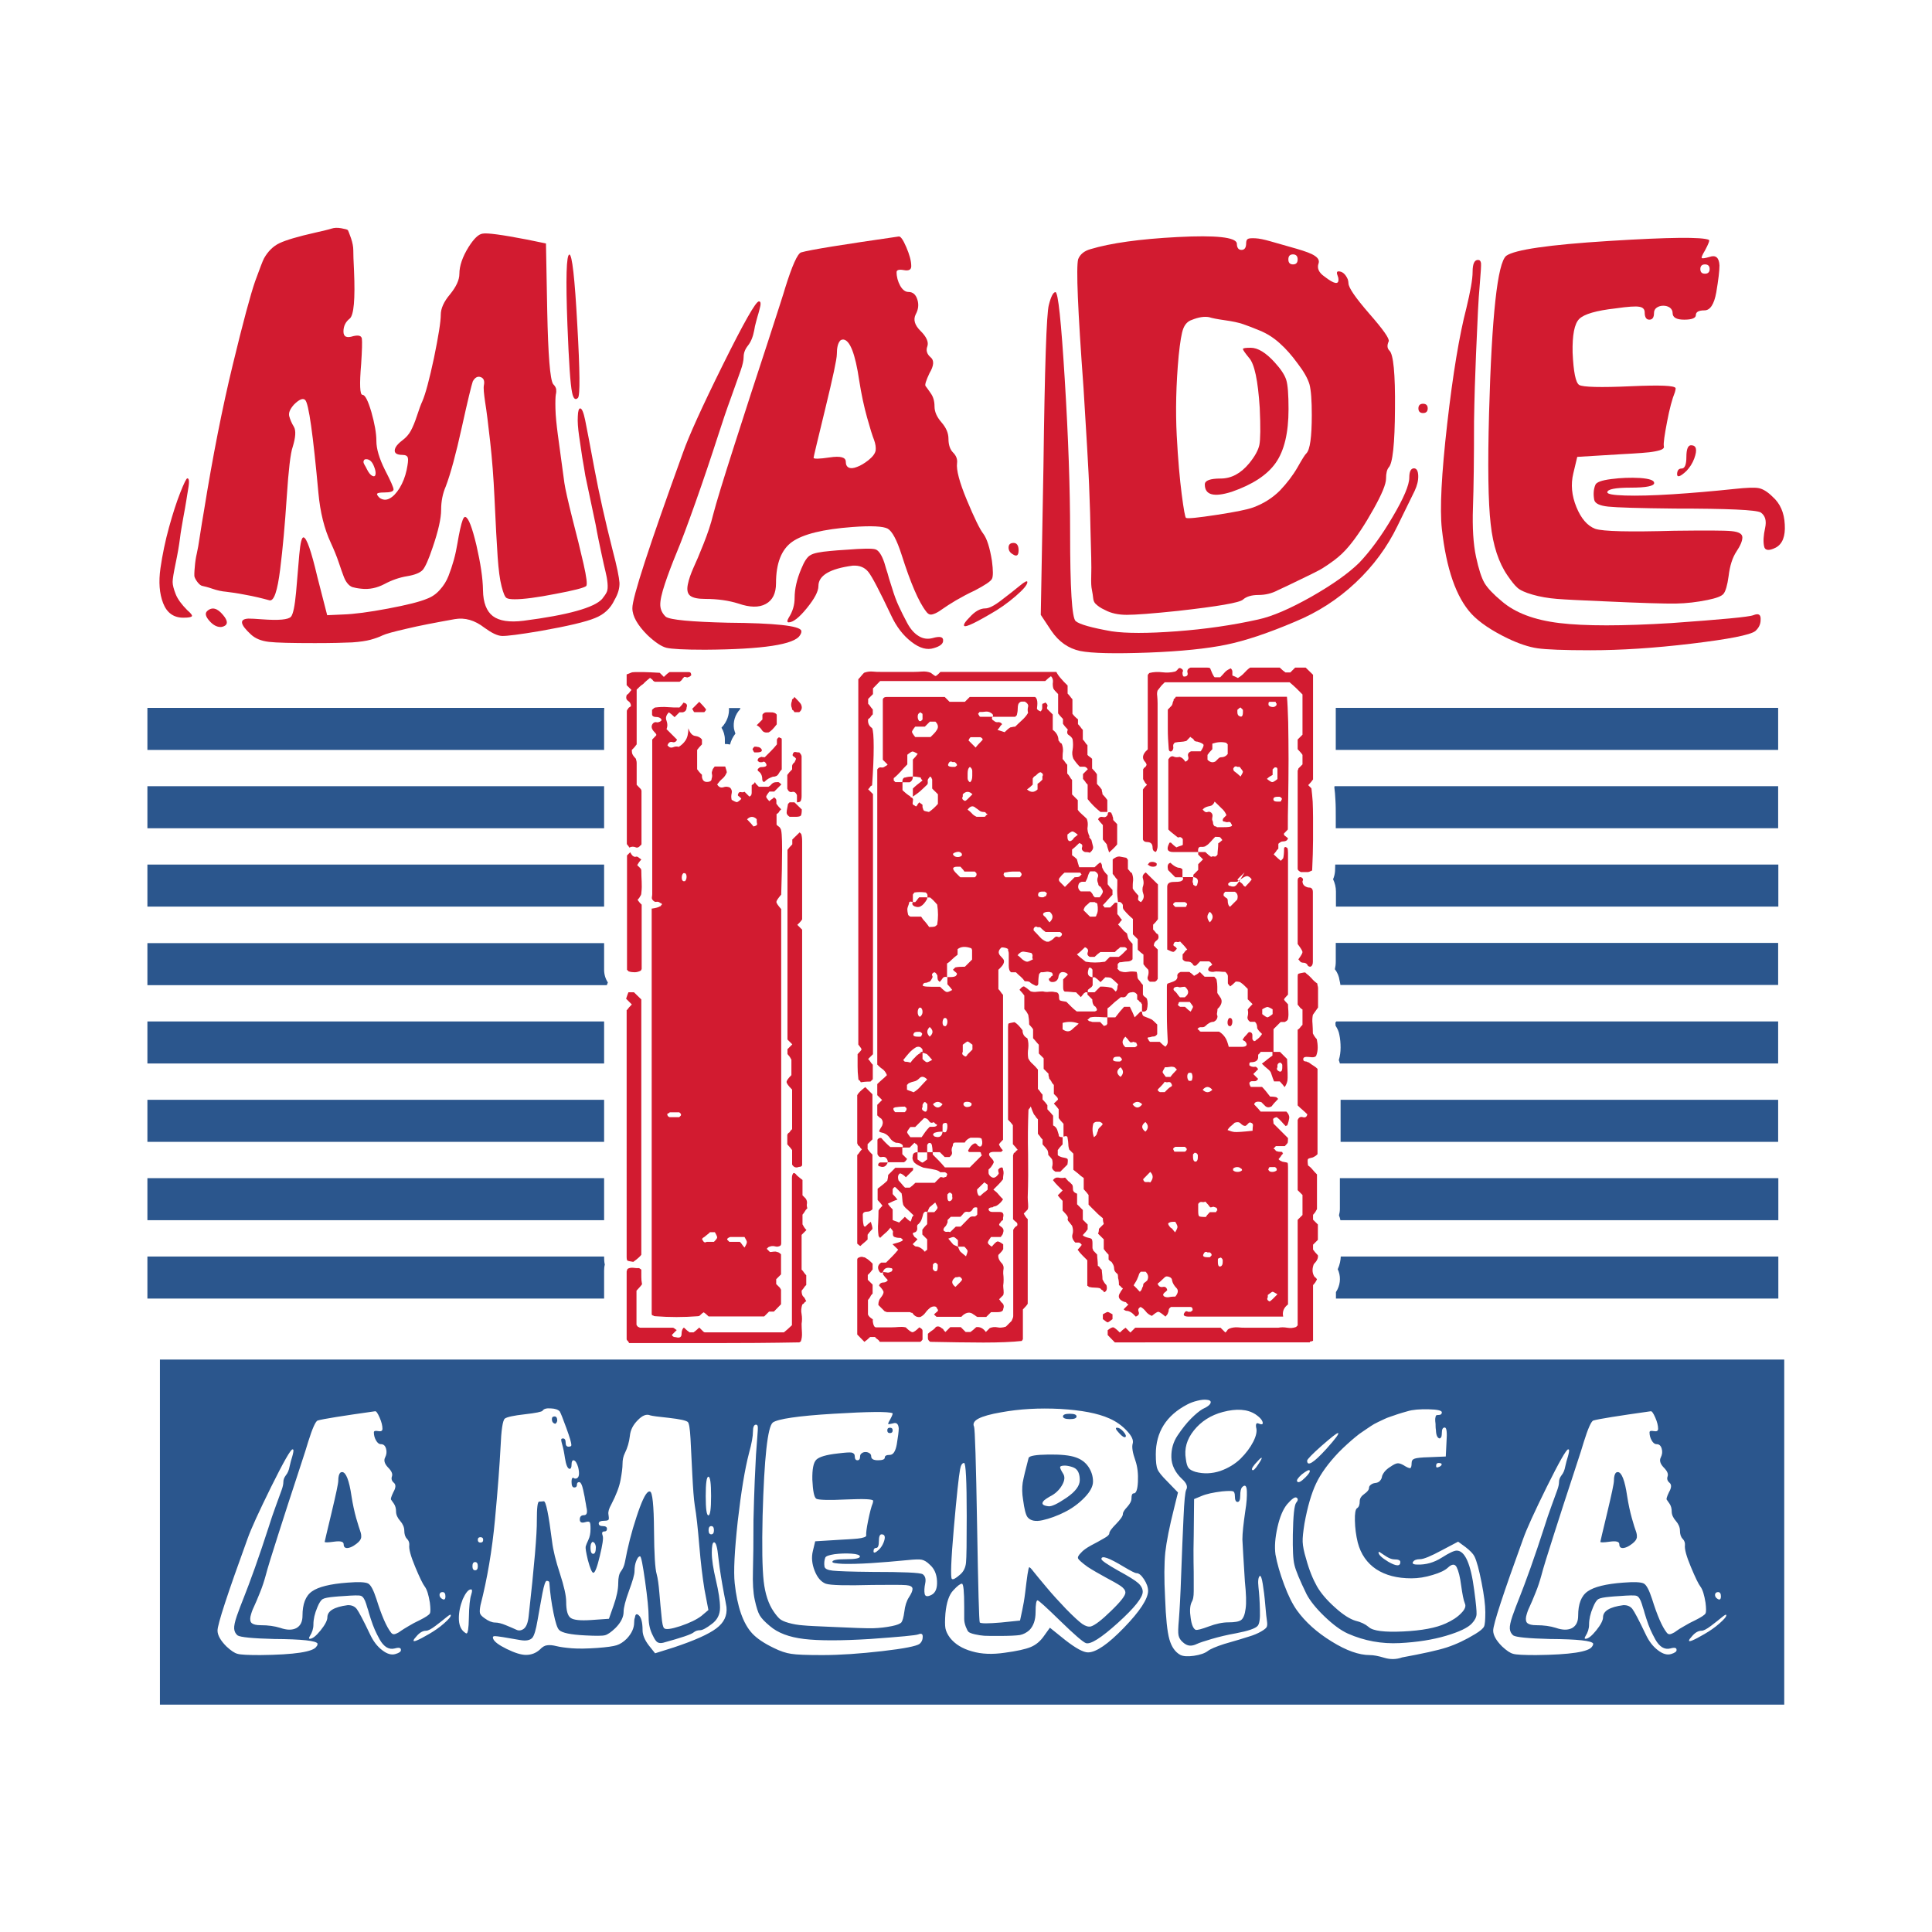 <?xml version="1.0" encoding="utf-8"?>
<!-- Generator: Adobe Illustrator 22.0.0, SVG Export Plug-In . SVG Version: 6.00 Build 0)  -->
<svg version="1.1" id="Layer_1" xmlns="http://www.w3.org/2000/svg" xmlns:xlink="http://www.w3.org/1999/xlink" x="0px" y="0px"
	 viewBox="0 0 1080 1080" style="enable-background:new 0 0 1080 1080;" xml:space="preserve">
<style type="text/css">
	.st0{fill:#D21B30;}
	.st1{fill:#2B568D;}
</style>
<g>
	<g>
		<path class="st0" d="M102.5,345.3c-5.4,0-9.2-2.7-11.3-8.1c-2.1-5.4-2.6-11.9-1.5-19.6c1.1-7.6,2.7-15.3,4.8-22.9
			c2.1-7.6,4.2-14.1,6.3-19.4c2.1-5.3,3.4-7.9,3.9-7.9c0.5,0,0.8,0.4,0.9,1.3c0.1,0.9,0,2.4-0.4,4.6c-0.4,2.2-0.7,4.5-1.1,6.8
			c-0.4,2.3-0.9,5.5-1.7,9.6c-0.7,4.1-1.4,7.8-1.8,11.3c-0.5,3.9-1.3,8.6-2.4,13.8c-1.1,5.3-1.7,8.8-1.7,10.5c0,1.7,0.6,4,1.7,6.8
			c1.1,2.8,3.3,5.8,6.5,9c2,1.7,2.8,2.8,2.6,3.3C107,345,105.4,345.3,102.5,345.3z M246.4,175.9c0-3.4,1.7-7.3,5.2-11.4
			c3.4-4.2,5.2-8,5.2-11.4c0-4.4,1.7-9.5,5.2-15.1c3-4.7,5.5-7.1,7.8-7.4c2.5-0.5,10.7,0.6,24.7,3.3l10.7,2.2l0.7,37.6
			c0.5,24.9,1.6,38.5,3.3,41c1,1,1.5,1.9,1.7,2.8c0.1,0.9,0.1,1.9-0.2,3.1c-0.2,1.2-0.3,3.9-0.2,7.9c0.1,4.1,0.6,8.8,1.3,14.2
			l3.7,27.3c0.5,3.4,2,10,4.4,19.6c2.5,9.6,4.6,18.1,6.3,25.6c1.7,7.5,2.2,11.6,1.5,12.4c-1.2,1-7,2.5-17.2,4.4
			c-10.2,2-17.8,3-22.7,3c-2.2,0-3.8-0.2-4.6-0.7c-0.9-0.5-1.8-2.6-2.8-6.5c-1-3.8-1.7-9.3-2.2-16.4c-0.5-7.1-1.1-18.3-1.8-33.6
			c-0.5-10.8-1.3-21.2-2.4-31c-1.1-9.8-2-17.2-2.8-22c-0.7-4.8-1-7.9-0.7-9.4c0.5-2.5-0.1-4-1.8-4.6c-1.7-0.6-3.2,0.2-4.4,2.4
			c-0.7,2-2.8,10.5-6.1,25.5c-3.3,15-6.3,26.1-9,33.2c-1.7,3.9-2.6,8.3-2.6,13.1c0,4.8-1.6,11.9-4.8,21.2
			c-2.2,6.6-4.1,10.8-5.5,12.4c-1.5,1.6-4.4,2.8-8.7,3.5c-4.3,0.7-8.6,2.2-12.7,4.4c-4.2,2.2-8.5,3.1-12.9,2.6
			c-2.2-0.2-3.9-0.6-5-0.9c-1.1-0.4-2.1-1.2-3-2.4c-0.9-1.2-1.5-2.5-2-3.9c-0.5-1.3-1.4-3.8-2.6-7.4c-1.2-3.6-2.7-7.2-4.4-10.9
			c-3.7-7.9-6-17.2-7-28c-3-32.7-5.4-50.1-7.4-52c-1.2-1.2-3.3-0.4-6.3,2.6c-2.2,2.5-3.1,4.6-2.6,6.5c0.5,1.8,1.3,3.8,2.6,5.9
			c1.2,2.1,1,5.8-0.7,11.3c-1.2,3.4-2.3,12.7-3.3,27.9c-1,15.1-2.2,28.7-3.7,40.6c-1.5,11.9-3.4,17.7-5.9,17.2
			c-4.4-1.2-8.9-2.3-13.5-3.1c-4.6-0.9-8.1-1.4-10.7-1.7c-2.6-0.2-5.2-0.8-7.8-1.7c-2.6-0.9-4.4-1.3-5.3-1.5c-1-0.1-2-0.9-3-2.2
			c-1-1.3-1.5-2.4-1.7-3.1c-0.1-0.7-0.1-2.5,0.2-5.4c0.2-2.8,0.6-5.3,1.1-7.4c0.5-2.1,1.1-5.5,1.8-10.3c0.7-4.8,1.5-9.3,2.2-13.5
			c4.9-30.5,10.3-57.8,16.1-81.7c5.8-24,10-39.5,12.5-46.7c2.6-7.1,4.2-11.4,5-12.9c2.2-3.9,5.1-6.8,8.7-8.5
			c3.6-1.7,10.3-3.7,20.1-5.9c4.4-1,7.4-1.7,8.9-2.2c1.5-0.5,3.3-0.6,5.5-0.2c2.2,0.4,3.4,0.7,3.7,1.1c0.2,0.4,0.8,1.8,1.7,4.4
			c0.9,2.6,1.3,4.9,1.3,6.8c0,2,0.1,5.8,0.4,11.4c0.7,16-0.1,24.9-2.4,26.8c-2.3,1.8-3.5,4.2-3.5,7.2c0,3,1.8,3.8,5.5,2.6
			c3-0.7,4.6-0.2,4.8,1.5c0.2,1.7,0.1,6.4-0.4,14c-1,11.6-0.7,17.3,0.7,17.3c1.5,0,3.1,3.2,5,9.6c1.8,6.4,2.8,11.8,2.8,16.2
			c0,4.4,1.6,9.8,4.8,16.2c3.2,6.2,4.8,9.8,4.8,10.9c0,1.1-1.7,1.7-5.2,1.7c-2.2,0-3.5,0.2-3.9,0.6c-0.4,0.4,0.1,1.2,1.3,2.4
			c1.7,1.2,3.6,1.4,5.5,0.4c2-1,3.9-3,5.7-5.9c1.8-3,3.1-6.3,3.9-10c0.7-3.4,1-5.7,0.7-6.8c-0.2-1.1-1.2-1.7-3-1.7
			c-2,0-3.3-0.4-3.9-1.1c-0.6-0.7-0.6-1.7,0-3c0.6-1.2,1.9-2.6,3.9-4.1c2-1.5,3.5-3.2,4.6-5.2c1.1-2,2.3-4.8,3.5-8.5
			c1.2-3.7,2.2-6.4,3-8.1c1.7-3.9,3.9-12,6.5-24.2C245.1,187.9,246.4,179.8,246.4,175.9z M115.8,341.6c2.7-2.5,5.7-1.7,8.9,2.2
			c2.7,3.2,2.8,5.3,0.4,6.3c-0.5,0.2-1.1,0.4-1.8,0.4c-2.2,0-4.3-1.2-6.3-3.5C114.9,344.6,114.5,342.8,115.8,341.6z M327.2,265.9
			c-0.5-3-1-6.3-1.7-10.1c-0.6-3.8-1.2-7.9-1.8-12.2c-0.6-4.3-0.9-7.9-0.7-10.9c0.1-3,0.6-4.4,1.3-4.4c1,0,1.9,2.2,2.8,6.5
			c0.9,4.3,2.6,13.4,5.2,27.3c2.6,13.9,6,29,10.1,45.2c2.5,9.4,3.7,15.5,3.9,18.5c0.1,3-0.8,6.2-2.8,9.6c-2.2,4.7-5.8,8.1-10.9,10.1
			c-5,2.1-15.2,4.5-30.4,7.2c-11.8,2-19,2.9-21.6,2.8c-2.6-0.1-5.8-1.7-9.8-4.6c-5.4-4.2-10.9-5.8-16.6-4.8
			c-11.1,2-20.1,3.7-27.1,5.4c-7,1.6-11.4,2.8-13.3,3.7c-1.8,0.9-4.1,1.7-6.6,2.4c-2.6,0.7-6,1.2-10.3,1.5
			c-4.3,0.2-11.3,0.4-20.8,0.4c-13,0-21.7-0.2-25.8-0.7c-4.2-0.5-7.5-1.8-10-4.1c-6.2-5.7-6.6-8.6-1.5-8.9c1.5,0,4.1,0.1,7.7,0.4
			c9.3,0.7,14.8,0.2,16.2-1.5c1.2-1.5,2.1-6,2.8-13.5c0.6-7.5,1.2-14.6,1.8-21.2c0.6-6.6,1.4-9.8,2.4-9.6c1.7,0.2,4.3,7.6,7.7,22.1
			l5.5,21.4l8.9-0.4c6.1-0.2,14.5-1.3,25.1-3.3c10.6-2,17.8-3.8,21.8-5.5c2.7-1,5.1-2.6,7.2-5c2.1-2.3,3.7-4.9,4.8-7.7
			c1.1-2.8,2.1-5.8,3-9c0.9-3.2,1.5-6.3,2-9.2c0.5-3,1-5.6,1.5-7.9c0.5-2.3,1-4.1,1.5-5.4c0.5-1.2,1-1.7,1.5-1.5
			c1.7,0.5,3.7,5.7,6.1,15.7c2.3,10,3.6,18.4,3.7,25.3c0.1,6.9,2,11.7,5.5,14.4c3.6,2.7,9.3,3.6,17.2,2.6
			c24.8-3.2,39.5-7.3,43.9-12.2c1.2-1.5,2.1-2.8,2.6-3.9c0.5-1.1,0.6-2.8,0.4-5c-0.2-2.2-0.6-4.3-1.1-6.3c-0.5-2-1.3-5.5-2.4-10.7
			c-1.1-5.2-2.2-10.3-3.1-15.5L327.2,265.9z M209.1,260.8c-1-2.7-2.5-4.1-4.4-4.1c-0.5,0-0.9,0.1-1.1,0.4c-0.2,0.2-0.4,0.6-0.4,1.1
			c0,0.5,0.2,1,0.6,1.7c0.4,0.6,0.8,1.4,1.3,2.4c1,2,2,3.2,3,3.7c1,0.5,1.6,0.2,1.8-0.7C210.1,264.2,209.9,262.7,209.1,260.8z
			 M317.2,181.8c-1-26.3-0.6-39.5,1.1-39.5c1.5,0,3,13,4.4,39.1c1.5,26.1,1.6,39.7,0.4,41c-1.5,1.5-2.6,0.5-3.3-3
			C318.8,214.8,318,202.2,317.2,181.8z"/>
		<path class="st0" d="M381.8,253c3.2-9.1,10.6-25.5,22.3-49.1c11.7-23.6,18.4-35.4,20.1-35.4c0.5,0,0.8,0.2,0.9,0.7
			c0.1,0.5,0.1,1.3-0.2,2.4c-0.2,1.1-0.6,2.3-0.9,3.5c-0.4,1.2-0.8,2.8-1.3,4.6c-0.5,1.8-0.9,3.5-1.1,5c-0.7,3.7-1.9,6.5-3.5,8.5
			c-1.6,2-2.4,4.1-2.4,6.3c0,2-0.6,4.6-1.7,7.7c-1.1,3.2-2.9,8.2-5.3,14.9c-2.5,6.8-4.8,13.6-7,20.5c-4.2,13-8.5,25.8-12.9,38.2
			c-4.4,12.4-7.9,21.8-10.5,28c-2.6,6.3-4.8,12.1-6.6,17.5c-1.8,5.4-2.7,9.4-2.6,12c0.1,2.6,1.2,4.7,3.1,6.5
			c2.5,1.7,14,2.8,34.7,3.3c26.3,0.2,40,1.7,41,4.4c0.2,0.7,0,1.6-0.7,2.6c-3,5.2-20.7,7.9-53.1,8.1c-11.6,0-18.8-0.4-21.6-1.1
			c-2.8-0.7-6.3-3.1-10.5-7c-5.7-5.7-8.5-10.7-8.5-15.1C353.4,334.2,362.9,305.2,381.8,253z M522.4,227.2c0,3,1.3,5.9,3.9,8.9
			c2.6,3,3.9,6,3.9,9.2c0,3.4,0.9,6,2.6,7.7c1.7,1.7,2.5,3.7,2.2,5.9c-0.5,3.7,1.3,10.6,5.5,20.7c4.2,10.1,7.3,16.4,9.2,18.8
			c2,2.7,3.6,7.7,4.8,15.1c0.7,5.4,0.7,8.8,0,10.1c-0.7,1.4-3.9,3.5-9.6,6.5c-3.7,1.7-7.2,3.6-10.5,5.5c-3.3,2-5.7,3.5-7.2,4.6
			c-1.5,1.1-2.9,2-4.2,2.6c-1.4,0.6-2.4,0.9-3.1,0.7c-0.7-0.1-1.5-0.7-2.2-1.7c-4.2-5.4-8.7-16-13.7-31.7
			c-2.7-8.4-5.3-13.2-7.8-14.6c-2.5-1.3-9-1.7-19.6-0.9c-16.5,1.2-27.7,4-33.8,8.3c-6,4.3-9,12-9,23.1c0,5.7-1.9,9.5-5.7,11.6
			c-3.8,2.1-8.9,2-15.3-0.2c-5.4-1.7-11.6-2.6-18.5-2.6c-4.2,0-7-0.6-8.5-1.8c-1.5-1.2-1.9-3.3-1.3-6.3c0.6-3,1.7-6,3.1-9.2
			c1.5-3.2,3.4-7.7,5.7-13.5c2.3-5.8,4.1-11.1,5.3-16.1c1.7-6.6,5.7-19.7,12-39.3c6.3-19.6,12.4-38.6,18.5-57
			c6-18.5,9.3-28.7,9.8-30.6c3.9-12.5,6.9-19.2,8.9-19.9c5.2-1.5,23.4-4.4,54.6-8.9c1-0.2,2.4,1.7,4.2,5.9c1.8,4.2,2.8,7.7,2.8,10.7
			c0,2-1.4,2.7-4.1,2.2c-2.7-0.5-4.1-0.1-4.1,1.1c0,2.7,0.7,5.2,2,7.6c1.3,2.3,2.9,3.5,4.6,3.5c2.5,0,4.1,1.4,5,4.2
			c0.9,2.8,0.6,5.6-0.9,8.3c-1.5,3-0.6,6.1,2.8,9.4c3.3,3.3,4.5,6.2,3.7,8.5c-0.9,2.3-0.2,4.4,1.8,6.1c2.1,1.7,1.9,4.7-0.6,8.9
			c-2,4.2-2.7,6.6-2.2,7.2c0.5,0.6,1.4,1.9,2.8,3.9C521.7,221.8,522.4,224.2,522.4,227.2z M464.1,308c2.2-0.2,5.3-0.5,9.2-0.7
			c8.9-0.7,14.2-0.8,16.1-0.2c1.8,0.6,3.5,3.1,5,7.6c0.7,2.5,1.3,4.4,1.8,5.9c0.2,1,1,3.6,2.4,7.9c1.3,4.3,2.6,7.8,3.9,10.5
			c1.2,2.7,2.8,5.8,4.6,9.2c1.8,3.4,4,5.9,6.5,7.4c2.5,1.5,5,1.8,7.7,1.1c4.2-1.2,6.1-0.7,5.9,1.5c0,1.7-1.7,3.1-5.2,4.1
			c-3.7,1.2-7.9,0.1-12.5-3.5c-4.7-3.6-8.5-8.6-11.4-14.9c-6.4-13.5-10.6-21.6-12.7-24.2c-2.1-2.6-5-3.7-8.7-3.5
			c-12.8,1.7-19.2,5.5-19.2,11.4c0,3-2.2,7.1-6.5,12.4c-4.3,5.3-7.7,7.9-10.1,7.9c-1,0-1-0.9,0-2.6c2.2-3.4,3.3-7.1,3.3-11.1
			c0-4.9,1.2-10.3,3.7-16.2c1.7-4.2,3.4-6.8,5.2-7.7C454.8,309.2,458.5,308.5,464.1,308z M467.8,198c0,2.7-2.2,12.9-6.5,30.6
			c-4.3,17.7-6.5,26.8-6.5,27.3c0,0.7,3,0.7,9-0.2c6-0.9,9-0.1,9,2.4c0,1.7,0.6,2.8,1.7,3.3c1.1,0.5,2.6,0.4,4.6-0.4
			c2-0.7,4.1-2,6.3-3.7c2.5-2,3.8-3.8,4.1-5.5c0.2-1.7-0.1-3.7-0.9-5.9c-0.9-2.2-2.2-6.4-3.9-12.5c-1.7-6.1-3.2-13-4.4-20.7
			c-2.2-15-5.2-22.6-8.9-22.9c-0.7,0-1.4,0.2-1.8,0.7C468.4,191.9,467.8,194.3,467.8,198z M550.8,340.1c2,0,5-1.5,9-4.6
			c4.1-3.1,7.5-5.8,10.3-8.1c2.8-2.3,4.2-3,4.2-2c0,1.5-2.2,4.1-6.6,7.9c-4.4,3.8-9.2,7.2-14.4,10.1c-10.1,5.9-14.9,7.9-14.4,5.9
			c0-0.7,1-2.1,3-4.1C544.9,341.8,547.9,340.1,550.8,340.1z M563.8,306.1c0-1.7,0.9-2.6,2.8-2.6c1.8,0,2.8,1.4,2.8,4.1
			c0,3-1.1,3.7-3.3,2.2C564.5,308.9,563.8,307.6,563.8,306.1z"/>
		<path class="st0" d="M586.3,170.5c1.2-4.8,2.5-7.2,3.7-7.2c1.5,0,3.2,16.2,5.2,48.7c2,32.5,3,61,3,85.6c0,31.2,1,47.8,3.1,49.6
			c2.1,1.8,8.8,3.7,20.1,5.7c8.1,1.2,20.2,1.2,36.3,0c16.1-1.2,31.3-3.4,45.6-6.6c7.9-1.7,17.8-6,29.7-12.7
			c11.9-6.8,20.8-13.1,26.8-19c6.1-6.4,12.4-14.9,18.6-25.5c6.3-10.6,9.4-18,9.4-22.1c0-3.4,0.9-5.2,2.6-5.2c1.5,0,2.3,1.4,2.4,4.1
			c0.1,2.7-0.6,5.5-2,8.5l-9.6,19.6c-5.7,11.8-13.5,22.4-23.4,31.7c-10,9.4-21.2,16.6-33.8,21.8c-15,6.4-27.9,10.7-38.6,12.9
			c-10.7,2.2-25.2,3.7-43.4,4.4c-18.9,0.7-31.7,0.4-38.2-0.9c-6.5-1.4-11.9-5.1-16.1-11.3l-5.9-8.9l1.5-83
			C584,205.4,585,175.3,586.3,170.5z M609.5,139.3c11.3-3.4,27.6-5.7,48.9-6.8c21.3-1.1,32.3,0.1,33,3.5c0,2.5,0.9,3.7,2.6,3.7
			c1.7,0,2.6-1.2,2.6-3.7c0-1.2,0.3-2,0.9-2.4c0.6-0.4,2-0.5,4.2-0.4c2.2,0.1,5,0.7,8.5,1.7c3.4,1,8.2,2.3,14.4,4.1
			c5.2,1.5,8.7,2.8,10.5,4.1c1.8,1.2,2.5,2.6,2,4.1c-1,2.7,0.1,5.2,3.3,7.4c5.4,4.2,8,4.7,7.8,1.5c0-0.5-0.1-1.1-0.4-1.8
			c-0.7-1.7-0.6-2.6,0.4-2.6c2.2,0,3.9,1.5,5.2,4.4c0.2,0.7,0.4,1.5,0.4,2.2c0,2.5,3.9,8.1,11.6,17c7.8,8.9,11.4,14,10.9,15.5
			c-1,2.2-0.9,3.9,0.4,5.2c2.2,2,3.3,12.8,3.1,32.5c-0.1,19.7-1.3,30.6-3.5,32.8c-1,1.2-1.5,3.3-1.5,6.3s-2.3,8.6-7,17
			c-4.7,8.4-9.2,15.3-13.7,20.7c-2.5,3-5.2,5.6-8.3,7.9c-3.1,2.3-5.8,4.1-8.1,5.4c-2.3,1.2-6,3.1-11.1,5.5c-5,2.5-9.2,4.4-12.4,5.9
			c-3.2,1.7-6.8,2.6-10.7,2.6c-3.9,0-6.8,0.9-8.7,2.6c-1.8,1.7-14,3.8-36.3,6.3c-14.3,1.5-23.8,2.2-28.6,2.2c-4.8,0-8.8-0.9-12-2.6
			c-1.5-0.7-2.6-1.3-3.3-1.8c-0.7-0.5-1.5-1.1-2.2-1.8c-0.7-0.7-1.2-1.8-1.3-3.1c-0.1-1.3-0.4-2.9-0.7-4.6c-0.4-1.7-0.5-4.2-0.4-7.4
			c0.1-3.2,0.1-6.8,0-10.7c-0.1-3.9-0.2-9-0.4-15.3c-0.1-6.3-0.3-13-0.6-20.1c-0.2-7.1-0.7-15.9-1.3-26.4c-0.6-10.5-1.3-21.5-2-33
			c-3.2-43.5-4.2-67.5-3-72C603.8,142.1,606.1,140.3,609.5,139.3z M725.4,203.2c-3.2-4.4-6.5-8.2-10-11.3c-3.4-3.1-7.1-5.4-10.9-7
			c-3.8-1.6-7-2.8-9.6-3.7c-2.6-0.9-6-1.6-10.3-2.2c-4.3-0.6-7.2-1.2-8.7-1.7c-2.7-0.5-5.9,0-9.6,1.5c-2.2,0.7-3.8,2.3-4.8,4.8
			c-1,2.5-1.8,7.5-2.6,15.1c-1.5,16.2-1.8,31.1-1.1,44.7c0.7,13.5,1.7,24.5,2.8,33c1.1,8.5,1.9,12.9,2.4,13.1
			c1,0.5,6.7-0.1,17.2-1.7c10.5-1.6,17.3-3,20.5-4.2c5.9-2.2,10.8-5.4,14.8-9.4c3.9-4.1,7.2-8.4,9.8-12.9c2.6-4.6,4.2-7.2,5-7.9
			c2-2,3-9.1,3-21.4c0-8.1-0.4-13.8-1.3-17.2C731,211.5,728.8,207.6,725.4,203.2z M698.1,199.9c-2.2-2.7-3.3-4.3-3.3-4.8
			c0-0.5,1.5-0.7,4.4-0.7c3.9,0,8.4,2.7,13.3,8.1c3.4,3.7,5.6,7,6.5,9.8c0.9,2.8,1.3,8.3,1.3,16.4c0,13.3-2.4,23.3-7.2,30.1
			c-4.8,6.8-13,12.1-24.5,16.1c-10.1,3.2-15.1,1.8-15.1-4.1c0-2.2,3-3.3,8.9-3.3c5.9,0,11.2-2.8,15.9-8.5c3.2-3.9,5.1-7.4,5.7-10.3
			c0.6-3,0.7-9.8,0.2-20.7C703.2,212.7,701.3,203.3,698.1,199.9z M722.8,147.8c1.7,0,2.6-0.9,2.6-2.8c0-1.8-0.9-2.8-2.6-2.8
			c-1.7,0-2.6,0.9-2.6,2.8C720.2,146.9,721.1,147.8,722.8,147.8z M795.5,230.9c-1.7,0-2.6-0.9-2.6-2.6c0-1.7,0.9-2.6,2.6-2.6
			c1.7,0,2.6,0.9,2.6,2.6C798.1,230,797.2,230.9,795.5,230.9z"/>
		<path class="st0" d="M823.2,151.9c0-4.4,1-6.6,3-6.6c1,0,1.5,0.6,1.7,1.8c0.1,1.2-0.1,4.8-0.6,10.7c-0.5,5.9-0.9,11.2-1.1,15.9
			c-0.2,4.7-0.6,12.9-1.1,24.5c-0.5,11.7-0.9,24.2-1.1,37.5c0,20.7-0.2,36.7-0.6,48c-0.4,11.3,0.2,20.5,1.7,27.5
			c1.5,7,3.1,11.9,4.8,14.8c1.7,2.8,4.9,6.2,9.6,10.1c7.4,6.4,18.1,10.5,32.3,12.2c14.1,1.7,35,1.7,62.5,0c28-2,43.3-3.4,45.8-4.4
			c3-1.2,4.3-0.4,4.1,2.6c0,2.5-1,4.5-3,6.3c-3,2.2-14.8,4.5-35.6,7c-20.8,2.5-39.7,3.7-56.6,3.7c-14.8,0-24.6-0.4-29.5-1.1
			c-4.9-0.7-10.5-2.6-16.6-5.5c-9.1-4.4-15.9-9-20.3-13.7c-8.6-9.3-14.1-25.2-16.6-47.6c-1.2-11.1-0.2-30.6,3-58.7
			c3.2-28,6.8-49.6,10.7-64.6C821.9,163.1,823.2,156.3,823.2,151.9z M842,143c4.7-3.4,23.8-6.2,57.4-8.3c33.6-2.1,52.2-2.3,55.9-0.6
			c0.5,0.2-0.2,2.2-2.2,5.9c-1.5,2.5-2.1,3.9-1.8,4.2c0.2,0.4,1.7,0.2,4.4-0.6c3.4-1.2,5.3,0.4,5.5,4.8c0,3-0.6,8-1.8,15.1
			c-1.2,6.6-3.4,10-6.6,10c-3.2,0-4.8,0.9-4.8,2.6c0,1.7-2.2,2.6-6.5,2.6c-4.3,0-6.5-1.2-6.5-3.7c0-1.2-0.5-2.2-1.5-3
			c-1-0.7-2.2-1.1-3.7-1.1c-1.5,0-2.7,0.4-3.7,1.1c-1,0.7-1.5,1.7-1.5,3c0,2.5-0.9,3.7-2.6,3.7c-1.7,0-2.6-1.3-2.6-4.1
			c0-1.7-1-2.8-3-3.1c-2-0.4-6.4-0.1-13.3,0.9c-10.8,1.2-17.6,3.2-20.3,5.9c-2.7,2.7-3.9,9-3.7,18.8c0.5,10.8,1.7,16.9,3.7,18.1
			c2,1.2,11.7,1.5,29.2,0.7c16-0.7,24.2-0.4,24.7,1.1c0,0.5-0.1,1.2-0.4,2.2c-1.5,3.7-3,9.2-4.4,16.6s-2.1,11.9-1.8,13.7
			c0.2,0.5,0,1-0.7,1.5c-0.7,0.5-2.1,0.9-4.1,1.3c-2,0.4-4.5,0.7-7.6,0.9c-3.1,0.2-6.8,0.5-11.3,0.7l-24.7,1.5l-2.2,9.2
			c-1.5,6.2-0.9,12.4,1.7,18.8c2.6,6.4,6.1,10.5,10.5,12.2c4.4,1.5,19.2,1.8,44.3,1.1c17.2-0.2,27.9-0.2,31.9,0.2
			c4.1,0.4,6.1,1.5,6.1,3.5c0,2-1.1,4.6-3.3,7.9c-2.2,3.3-3.7,7.9-4.4,13.8c-0.7,5.2-1.7,8.4-2.8,9.8c-1.1,1.4-4.1,2.5-9,3.5
			c-5.9,1.2-11.8,1.9-17.7,2c-5.9,0.1-19.6-0.3-41-1.3c-11.8-0.5-20.2-0.9-25.3-1.3c-5-0.4-9.7-1.2-13.8-2.4c-4.2-1.2-7-2.5-8.5-3.9
			c-1.5-1.3-3.3-3.6-5.5-6.8c-4.9-7.1-8.1-16.7-9.4-28.8c-1.4-12.1-1.7-32.7-0.9-62C833.9,176.4,837.1,147,842,143z M891.8,271.1
			c0.5-1.5,3.4-2.6,8.9-3.3c5.4-0.7,10.8-0.9,16.1-0.6c5.3,0.4,7.9,1.3,7.9,2.8c0,1.7-4.4,2.6-13.1,2.6c-8.7,0-13.1,0.9-13.1,2.6
			c0,1,3.3,1.6,10,1.8c6.6,0.2,15.4,0,26.4-0.7c10.9-0.7,22.6-1.7,34.9-3c6.6-0.7,11.1-0.9,13.5-0.4c2.3,0.5,4.9,2.1,7.6,4.8
			c4.2,3.7,6.5,8.9,6.8,15.5c0.4,6.6-1.3,10.9-5,12.9c-3.9,2-6.2,1.7-6.6-0.9c-0.5-2.6-0.3-5.9,0.6-10c0.9-4.1,0.1-6.9-2.4-8.7
			c-2.5-1.5-18.5-2.2-48-2.2c-20.2-0.2-32.6-0.6-37.3-1.1c-4.7-0.5-7.3-1.7-7.8-3.7C890.6,276.4,890.8,273.5,891.8,271.1z
			 M940.1,261.9c1.7,0,2.6-2.2,2.6-6.5c0-4.3,0.9-6.5,2.6-6.5c3,0,3.6,2.5,1.8,7.4c-1,2.7-2.5,5-4.4,7c-3.4,3.2-5.2,3.8-5.2,1.7
			C937.6,262.9,938.4,261.9,940.1,261.9z M953.1,153c1.7,0,2.6-0.9,2.6-2.6c0-1.7-0.9-2.6-2.6-2.6c-1.7,0-2.6,0.9-2.6,2.6
			C950.5,152.1,951.3,153,953.1,153z"/>
	</g>
	<g>
		<path class="st0" d="M350.5,564.6c0.6-0.9,1.5-1.9,2.7-3.1c-0.6-0.6-1.1-1.1-1.6-1.6c-0.4-0.4-1-1-1.6-1.6c0.6-1.8,1-3,1.3-3.6
			h3.1l4.1,4v142.7c-0.6,0.9-2.1,2.3-4.5,4c-1.8-0.3-2.9-0.5-3.2-0.7c-0.3-0.1-0.5-0.8-0.5-2v-9.9V564.6z M355.9,385.5v30.6
			c-0.6,0.9-1.5,2-2.7,3.1c0,1.2,0.1,2.1,0.5,2.7c0.3,0.6,0.9,1.3,1.8,2.3c0,0.3,0.1,0.6,0.2,0.9c0.1,0.3,0.2,0.8,0.2,1.4v12.2
			l2.2,2.3c0.3,0.3,0.5,0.8,0.5,1.3v29.3c0,0.6-0.2,0.9-0.5,0.9c-0.9,1.2-1.9,1.6-2.9,1.1c-1.1-0.4-2.2-0.4-3.4,0.2
			c-0.3-0.6-0.6-1-0.9-1.3c-0.3-0.3-0.5-0.6-0.5-0.9v-73.8c0-0.6,0.1-1,0.5-1.3c0.3-0.6,0.6-1,0.9-1.1c0.3-0.1,0.6-0.4,0.9-0.7
			c0-1.2-0.5-2.2-1.6-2.9c-1.1-0.7-1.3-1.9-0.7-3.4c0.6-0.3,1-0.7,1.3-1.1c0.3-0.4,0.7-1,1.3-1.6l-2.7-2.7V377
			c0.9-0.3,1.6-0.6,2.3-0.9c0.6-0.3,1.4-0.4,2.5-0.4c1,0,2.6,0,4.7,0c2.1,0,5.1,0.2,9,0.4l2.3,2.3c1.2-1.2,2.2-2.1,3.2-2.7h10.8
			c0.9,0,1.3,0.6,1.3,1.8c-0.6,0.6-1.1,0.9-1.3,0.9c-0.6,0.3-1.1,0.4-1.3,0.2c-0.3-0.1-0.8-0.2-1.3-0.2c-0.6,0.6-1.1,1.1-1.3,1.6
			c-0.3,0.4-0.8,0.8-1.3,1.1h-13.9c-0.6-0.3-1-0.6-1.1-0.9c-0.2-0.3-0.5-0.6-1.1-0.9l-0.4-0.4c-1.5,1.2-2.8,2.3-3.8,3.4
			C358.2,383.2,357.1,384.3,355.9,385.5z M356.4,503c0.6,0.9,1.3,1.8,2.3,2.7v36l-0.5,0.9c-1.2,0.6-2.3,0.9-3.4,0.9
			c-1.1,0-2.2-0.1-3.4-0.5l-0.9-0.9v-1.3v-62.6l1.8-1.8c0.6,1.2,1.2,2,1.8,2.3c0.6,0.3,1,0.4,1.3,0.2c0.3-0.1,0.7-0.1,1.3,0.2
			c0.3,0.3,0.6,0.5,0.9,0.7c0.3,0.2,0.6,0.4,0.9,0.7c-0.9,0.9-1.7,2-2.3,3.1l1.8,1.8c0.3,0.3,0.5,0.8,0.5,1.3c0,2.1,0.1,4.1,0.2,6.1
			c0.1,2,0.1,4.1-0.2,6.5c0,0.6-0.2,1.2-0.7,1.8C357.5,501.8,357,502.4,356.4,503z M448.6,659.6v8.6l1.8,1.8
			c0.6,0.9,0.8,1.8,0.7,2.7c-0.2,0.9-0.1,1.8,0.2,2.7c-0.6,0.6-1.1,1.2-1.4,1.8c-0.3,0.6-0.8,1.2-1.3,1.8v5.4
			c0.3,0.6,0.6,1.1,0.9,1.6c0.3,0.4,0.7,1,1.3,1.6l-2.7,2.7v19.4c0.6,0.6,1,1.1,1.3,1.6c0.3,0.4,0.7,1,1.3,1.6v5.4
			c-0.6,0.6-1.1,1.1-1.3,1.6c-0.3,0.4-0.8,1-1.3,1.6c0,1.8,0.4,3,1.3,3.6c0.3,0.3,0.7,1.1,1.3,2.3c-0.6,0.3-1,0.6-1.1,0.9
			c-0.2,0.3-0.5,0.6-1.1,0.9c-0.6,1.8-0.8,3.6-0.4,5.4c0.3,1.8,0.3,3.6,0,5.4c0,1.5,0.1,3.2,0.2,5c0.1,1.8-0.1,3.5-0.7,5
			c-0.3,0-0.5,0.1-0.5,0.2c0,0.1-0.2,0.2-0.4,0.2c-15.9,0.3-31.7,0.4-47.5,0.4c-15.8,0-31.6,0-47.5,0c-0.3-0.6-0.6-1.1-0.9-1.3
			c-0.3-0.3-0.5-0.6-0.5-0.9v-37.8c0-0.3,0.1-0.5,0.2-0.7c0.1-0.1,0.2-0.4,0.2-0.7c0.9-0.6,1.9-0.8,3.2-0.7c1.2,0.2,2.4,0.2,3.6,0.2
			c0,0.3,0.1,0.4,0.5,0.4l0.5,0.5c0,1.5,0,2.9,0,4c0,1.2,0.1,2.6,0.4,4.1c-0.6,0.9-1.7,2.1-3.1,3.6v18.9c0,0.3,0.3,0.8,0.9,1.4
			c0.3,0,0.5,0.1,0.7,0.2c0.1,0.2,0.4,0.2,0.7,0.2h18c0.3,0,0.6,0.2,0.9,0.4c0.3,0.3,0.7,0.6,1.3,0.9l-2.7,2.7
			c0.3,0.9,1,1.3,2.2,1.3c2.1,0.6,3.2,0,3.2-1.8c0-1.8,0.5-3,1.3-3.6c1.2,1.2,2.3,2.1,3.2,2.7h2.2c0.9-0.6,1.9-1.5,3.2-2.7l2.3,2.3
			c0.3,0.3,0.6,0.4,0.9,0.4h44.1c1.2-0.9,2.7-2.3,4.5-4v-82.4c0-1.2,0.3-2.1,0.9-2.7c0.6,0,1.2,0.4,1.8,1.3
			C446.7,658.1,447.7,659,448.6,659.6z M364.5,507.9c2.1-0.3,3.6-0.7,4.5-1.3c0.3,0,0.5-0.1,0.5-0.5l0.5-0.4c0-0.6-0.3-0.9-0.9-0.9
			c-0.6-0.6-1.3-0.8-2-0.7c-0.8,0.2-1.4-0.1-2-0.7c-0.6-0.6-0.8-1.2-0.7-1.8c0.1-0.6,0.2-1.2,0.2-1.8v-81v-5.4l2.2-2.3
			c0.3-0.3,0-0.9-0.9-1.8c-1.8-1.8-2.1-3.4-0.9-4.9c0.6-0.6,1.2-0.8,1.8-0.7c0.6,0.2,1.2,0.1,1.8-0.2c0.3,0,0.7-0.3,1.3-0.9
			l-0.5-0.9c-0.6-0.6-1.5-0.9-2.7-0.9c-1.2,0-2-0.4-2.2-1.3v-2.7c0.9-0.9,1.5-1.3,1.8-1.3c2.4-0.3,4.7-0.4,7-0.2
			c2.2,0.2,4.4,0.2,6.5,0.2c0.6-0.6,1-1,1.3-1.4c0.3-0.3,0.6-0.7,0.9-1.3c1.8,0.3,2.4,1.2,1.8,2.7c0,1.5-0.8,2.4-2.2,2.7h-1.8
			l-2.7,2.7c-1.2-1.2-2.3-2.1-3.2-2.7c-1.5,1.5-2,3.1-1.3,4.7c0.6,1.7,0.6,3.2,0,4.7l5.9,5.9c-0.6,1.2-1.5,1.7-2.7,1.3
			c-1.2-0.3-2.1,0.3-2.7,1.8c0.9,1.2,1.9,1.6,3.2,1.1c1.2-0.5,2.2-0.5,3.1-0.2c1.5-0.9,2.8-2.1,3.8-3.6c1-1.5,1.6-3.7,1.6-6.8
			c0.9,2.7,2.2,4.1,3.8,4.3c1.6,0.2,2.9,0.8,3.8,2v2.7c-1.2,1.2-2.1,2.3-2.7,3.1v10.8c0.6,0.9,1.5,2,2.7,3.1v1.3
			c0.3,1.8,1.2,2.7,2.7,2.7c1.8,0,2.7-0.6,2.7-1.8c0.3-0.9,0.4-1.7,0.2-2.5c-0.2-0.7-0.1-1.4,0.2-2c0-0.6,0.5-1.3,1.3-2.3h5.9
			c0.6,1.8,0.9,2.9,0.9,3.2c-0.6,1.5-1.4,2.7-2.5,3.6c-1.1,0.9-2,2-2.9,3.2c0.9,1.5,2,2,3.4,1.6c1.3-0.5,2.6-0.4,3.8,0.2
			c0.9,0.9,1.2,2,0.9,3.2c-0.3,1.2-0.3,2.4,0,3.6c1.5,0.9,2.5,1.3,2.9,1.3c0.4,0,1.3-0.6,2.5-1.8c-0.3-0.6-0.8-1-1.3-1.4
			c-0.6-0.3-0.8-0.7-0.5-1.3c0.3-0.9,0.8-1.3,1.6-1.1c0.7,0.2,1.4,0.1,2-0.2l2.7,2.7c0.9-0.3,1.3-1,1.3-2.2v-4.1
			c0.3-0.3,0.6-0.5,0.9-0.7c0.3-0.1,0.6-0.5,0.9-1.1c0.3,0.6,0.6,1.1,0.9,1.3c0.3,0.3,0.7,0.8,1.3,1.3h5.4c0.6-0.3,1-0.7,1.4-1.1
			c0.3-0.4,0.7-0.8,1.3-1.1c0.6-0.3,1.5-0.4,2.7-0.4c0.3,0,0.9,0.4,1.8,1.3l-4,4h-2.7c-1.2,1.5-1.8,2.5-1.8,2.9
			c0,0.4,0.6,1.3,1.8,2.5c0.6-0.6,1-1,1.3-1.1c0.3-0.1,0.7-0.5,1.3-1.1c0.9,0.6,1.3,1.2,1.3,1.8c0,0.6,0,1.2,0,1.8
			c0.6,0.9,1.5,2,2.7,3.1c-0.6,0.6-1.1,1.1-1.3,1.6c-0.3,0.5-0.8,0.8-1.3,1.1v5.9c0.6,0.6,1,1,1.3,1.1c0.3,0.2,0.6,0.5,0.9,1.1
			c0.6,0.6,0.9,4.5,0.9,11.7s-0.2,15.6-0.5,25.2c-1.8,2.1-2.7,3.5-2.7,4.1c0,0.6,0.9,2,2.7,4v186.8c0,0.6-0.2,1.1-0.4,1.3
			c-0.9,0.6-2,0.8-3.2,0.4c-1.2-0.3-2.4-0.1-3.6,0.5l-0.9,0.9l1.8,1.8c0.6,0,1.3-0.1,2-0.2c0.7-0.1,1.4-0.1,2,0.2
			c0.6,0,1.3,0.4,2.2,1.3v11.2l-2.7,2.7v2.7c0.6,0.6,1.1,1.1,1.6,1.6c0.5,0.4,0.8,1,1.1,1.6v8.1l-4,4.1h-2.7l-2.7,2.7h-31.1
			c-1.2-1.2-2.1-1.9-2.7-2.3c-0.6,0.3-1.3,0.9-2.2,1.8c-0.3,0.3-0.8,0.4-1.3,0.4c-7.8,0.6-15.6,0.6-23.4,0c-0.6,0-1.1-0.1-1.3-0.4
			c-0.6,0-0.9-0.3-0.9-0.9V507.9z M374.4,621.8c-0.3,0.3-0.5,0.5-0.7,0.5c-0.2,0-0.4,0.2-0.7,0.4c0,0.9,0.4,1.5,1.3,1.8h5.4l0.9-0.9
			c0.3-0.6,0-1.2-0.9-1.8H374.4z M382.9,488.1H382c-0.6,0.6-0.9,1.4-0.9,2.5c0,1.1,0.3,1.7,0.9,2h0.9c0.6-0.6,0.9-1.4,0.9-2.5
			C383.8,489.1,383.5,488.4,382.9,488.1z M393.7,398.1h-5.4c-0.3,0-0.5-0.2-0.7-0.7c-0.2-0.5-0.4-0.8-0.7-1.1l4-4
			c1.8,1.8,3,3.2,3.6,4C394.9,396.6,394.6,397.2,393.7,398.1z M396.9,688.8c-0.6,0.6-1.1,1.1-1.6,1.4c-0.4,0.3-1,0.8-1.6,1.3
			c-1.2,0.6-1.5,1.2-0.9,1.8c0.6,1.2,1.3,1.5,2.2,0.9h4.1c1.2-1.2,1.8-2,1.8-2.5c0-0.4-0.4-1.4-1.3-2.9H396.9z M416.2,691.5h-8.1
			c-1.5,0.6-2,1.2-1.3,1.8l0.9,0.9h5.9c0.6,0.6,1,1.1,1.3,1.6c0.3,0.4,0.7,1,1.3,1.6c0.9-1.5,1.3-2.5,1.3-2.9
			C417.6,694,417.1,693,416.2,691.5z M417.6,458c1.8,1.8,3,3.2,3.6,4c1.5-0.3,2.2-0.8,2-1.6c-0.2-0.7-0.2-1.6-0.2-2.5
			C421.2,456.2,419.4,456.2,417.6,458z M423,417.5c1.2,0,2.1,0.4,2.7,1.3c0.6,1.2-0.3,1.8-2.7,1.8h-1.3c-0.3-0.3-0.5-0.5-0.5-0.7
			c0-0.1-0.2-0.4-0.4-0.7c-0.3-0.3,0-0.9,0.9-1.8H423z M434.2,399.5v5.4c-1.8,2.4-3.3,3.9-4.5,4.5c-1.8,0.3-3.1-0.1-3.8-1.3
			c-0.8-1.2-1.7-2.1-2.9-2.7l3.2-3.2v-2.7c0.6-0.9,1.3-1.3,2.2-1.3c0.9,0,1.6,0,2.3,0C432.4,398.1,433.6,398.6,434.2,399.5z
			 M427.5,423.3c1.2-1.2,2.3-2.3,3.4-3.4c1-1,2.2-2.3,3.4-3.8v-2.7c0.6-1.2,1.2-1.5,1.8-0.9c0.6,0,0.9,0.3,0.9,0.9v16.7
			c-0.6,0.6-1.2,1.4-1.8,2.5c-0.6,1.1-1.7,1.6-3.2,1.6c-0.9,0.3-1.7,0.7-2.5,1.1c-0.8,0.5-1.4,1-2,1.6c-0.3,0.3-0.6,0.3-0.9,0
			c-0.3-0.3-0.5-0.7-0.5-1.3c0-2.1-0.8-3.6-2.2-4.5c-0.6-0.6-0.5-1.2,0.4-1.8c0.3-0.3,0.7-0.5,1.3-0.5c2.4,0,3.3-0.6,2.7-1.8
			c-0.6-1.2-1.3-1.5-2.2-0.9h-1.3c-0.3,0-0.8-0.3-1.3-0.9c0-0.9,0.5-1.5,1.3-1.8c0.6-0.3,1-0.4,1.3-0.2
			C426.4,423.2,426.9,423.3,427.5,423.3z M442.8,651v-8.1c-0.6-0.9-1.5-1.9-2.7-3.2v-5.4c0.3-0.6,0.6-1,0.9-1.1
			c0.3-0.1,0.6-0.5,0.9-1.1l0.9-0.9v-22.1c-2.1-2.1-3.1-3.5-3.1-4.3c0-0.7,0.9-2,2.7-3.8v-8.6c-0.3-0.6-0.6-1.1-0.9-1.6
			c-0.3-0.4-0.8-1-1.3-1.6v-2.7l2.7-2.7l-2.7-2.7V475.1c0.6-0.9,1.5-1.9,2.7-3.1v-2.7l4.1-4l0.9,0.9c0.3,0.9,0.5,2.3,0.5,4v43.7
			c-0.3,0.6-1.2,1.7-2.7,3.1l2.7,2.7V651c0,0.9-0.6,1.3-1.8,1.3C444.9,653,443.7,652.5,442.8,651z M444.1,448.5l4.1,4
			c0,1.8-0.2,2.9-0.5,3.4c-0.3,0.4-1.2,0.7-2.7,0.7h-3.6c-0.9-0.6-1.4-1.2-1.6-1.8c-0.2-0.6,0.1-2.4,0.7-5.4l0.9-0.9H444.1z
			 M445.5,448.5v-4c-0.6-1.5-1.5-2.1-2.7-1.8c-1.2,0.3-2.1-0.3-2.7-1.8v-7.7c0.6-0.9,1.5-1.9,2.7-3.1c0-0.6,0-1.2,0-1.8
			c0-0.6,0.3-1.2,0.9-1.8c0.3,0,0.7-0.7,1.3-2.3c-0.3-0.6-0.8-1-1.3-1.3c-0.6-0.3-0.8-0.7-0.5-1.4c0.3-0.9,0.8-1.3,1.6-1.1
			c0.7,0.2,1.4,0.2,2,0.2c0.9,0.9,1.3,1.7,1.3,2.3v22.1c0,1.2-0.2,2.1-0.5,2.7C447.4,448.2,446.7,448.5,445.5,448.5z M444.1,389.6
			c1.8,1.8,3,3.1,3.6,4c0.9,1.8,0.6,3.3-0.9,4.5h-2.7c-0.3-0.6-0.6-1-0.9-1.1c-0.3-0.1-0.5-0.5-0.5-1.1c-0.6-1.2-0.6-2.5,0-4.1
			c0-0.6,0.1-1,0.5-1.1C443.5,390.5,443.8,390.2,444.1,389.6z"/>
		<path class="st0" d="M619.2,453.9h-4c-2.7-2.1-5.1-4.5-7.2-7.2v-8.1c-0.6-0.6-1.1-1.1-1.3-1.6c-0.3-0.4-0.8-1-1.3-1.6v-2.7
			l2.7-2.7c-0.6-0.9-1.3-1.4-2-1.4c-0.8,0-1.6,0-2.5,0c-0.6-0.6-1.2-1.3-1.8-2c-0.6-0.7-1.2-1.6-1.8-2.5c-0.6-1.5-0.8-3.2-0.4-5
			c0.3-1.8,0.3-3.7,0-5.8c-0.3-0.9-1-1.6-2-2.3c-1.1-0.6-1.3-1.6-0.7-3.2c-1.2-1.2-2.1-2.3-2.7-3.2v-2.7c-1.2-1.2-2.1-2.3-2.7-3.1
			v-10.8c-1.5-1.5-2.4-2.5-2.7-3.2c-0.3-1.2-0.4-2.4-0.2-3.6c0.1-1.2-0.2-2.3-1.1-3.2c-0.9,0.6-2,1.5-3.2,2.7h-92.3l-4,4.1v3.2
			l-2.7,2.7v2.7c0.6,0.6,1,1.1,1.3,1.6c0.3,0.4,0.7,1,1.3,1.6v2.7c-0.6,0.6-1.1,1.1-1.3,1.6c-0.3,0.4-0.8,0.8-1.3,1.1
			c-0.3,2.1,0.4,3.8,2.2,5c0.6,1.2,0.9,4.7,0.9,10.6s-0.3,13-0.9,21.4c-0.6,0.3-1,0.6-1.1,0.9c-0.2,0.3-0.5,0.8-1.1,1.3l2.7,2.7
			v145.4l-2.7,2.7c0.6,0.6,1,1.1,1.3,1.6c0.3,0.5,0.7,1,1.3,1.6v8.1l-1.3,1.3c-2.4,0-4.2,0.2-5.4,0.4c-0.3-0.6-0.6-1-0.9-1.1
			c-0.3-0.1-0.5-0.5-0.5-1.1c-0.3-2.4-0.4-4.6-0.4-6.7c0-2.1,0-4.3,0-6.8c1.5-1.5,2.2-2.4,2.2-2.7c0-0.3-0.6-1.2-1.8-2.7V379.7
			c0.6-0.6,1.1-1.2,1.6-1.8c0.5-0.6,1-1.2,1.6-1.8c1.5-0.6,3.1-0.8,4.7-0.7c1.6,0.2,3.2,0.2,4.7,0.2h9.9h8.6c1.5,0,3.1-0.1,4.7-0.2
			c1.6-0.1,3.2,0.1,4.7,0.7c1.5,1.2,2.4,1.8,2.7,1.8c0.3,0,1.2-0.7,2.7-2.3h64.8c0.6,1.2,1.4,2.4,2.5,3.6c1,1.2,2.3,2.6,3.8,4v4.5
			c0.6,0.6,1,1.1,1.4,1.6c0.3,0.4,0.7,1,1.3,1.6v8.1c0.9,1.2,1.9,2.2,3.1,3.1v2.7c0.6,0.6,1,1.1,1.4,1.6c0.3,0.5,0.7,1,1.3,1.6v5.4
			c0.6,0.6,1,1.1,1.3,1.6c0.3,0.5,0.7,1,1.3,1.6v5.4c0.6,0.6,1,1,1.3,1.1c0.3,0.2,0.7,0.5,1.3,1.1v5.4c1.2,1.2,2.1,2.3,2.7,3.2v5.4
			c1.2,1.2,2.1,2.3,2.7,3.2c0,0.6,0.1,1.1,0.2,1.3c0.1,0.3,0.2,0.8,0.2,1.3c1.2,1.2,2.1,2.3,2.7,3.2V453.9z M483.7,685.7
			c1.2-1.2,2.2-2.1,3.1-2.7c0.6,1.8,0.9,3.1,0.9,4c-1.2,1.2-2.1,2.3-2.7,3.2v2.7c-0.6,0.6-1.3,1.2-2,1.8c-0.8,0.6-1.4,1.2-2,1.8
			c-0.3,0-0.9-0.5-1.8-1.3v-49.5c0.6-0.6,1-1.1,1.3-1.6c0.3-0.4,0.7-1,1.3-1.6c-0.6-0.6-1-1-1.1-1.4c-0.2-0.3-0.5-0.6-1.1-0.9
			c0-0.3-0.1-0.5-0.2-0.7c-0.2-0.1-0.2-0.4-0.2-0.7v-26.6c0.6-1.2,2.1-2.7,4.5-4.5l4,4v25.2l-2.7,2.7v2.7c0.6,0.9,1.5,2,2.7,3.1
			v30.6c-0.9,0.9-1.8,1.3-2.7,1.3c-1.8,0-2.7,0.6-2.7,1.8c0,2.4,0.1,4.2,0.4,5.4C482.8,685.4,483.1,685.7,483.7,685.7z M487.8,706.4
			v3.2c-0.6,0.9-1.5,2-2.7,3.1v2.7l2.7,2.7v5c-0.6,0.6-1.1,1.2-1.3,1.8c-0.3,0.6-0.8,1.2-1.3,1.8v8.1c0.3,0.9,1.2,1.8,2.7,2.7v1.3
			c0.3,2.1,0.9,3.2,1.8,3.2h8.6c1.5,0,2.8-0.1,4-0.2c1.2-0.1,2.5-0.1,4,0.2c1.8,1.8,3.1,2.7,3.8,2.7c0.7,0,2-0.9,3.8-2.7
			c1.2,0.6,1.8,1.2,1.8,1.8v5c-0.6,0.9-1.1,1.3-1.4,1.3h-22.5c-0.3-0.6-0.7-1-1.1-1.3c-0.5-0.3-1-0.7-1.6-1.4h-2.7
			c-1.2,1.2-2.3,2.1-3.2,2.7l-4-4.1v-41.9c0-0.6,0.4-1,1.3-1.3c0.9-0.3,1.6-0.3,2.2,0c0.6,0,1,0.2,1.3,0.5
			C485.1,703.8,486.3,704.9,487.8,706.4z M624.6,504.3v6.7c0.6,0.6,1,1.1,1.3,1.6c0.3,0.5,0.7,1,1.3,1.6c-0.6,0.6-1,1.1-1.1,1.3
			c-0.2,0.3-0.5,0.8-1.1,1.3c0.9,0.9,1.7,1.8,2.5,2.7c0.7,0.9,1.6,1.7,2.5,2.3c0.3,1.5,0.6,2.6,0.9,3.1c0.3,0.6,1,1.5,2.2,2.7v8.6
			c-0.6,0.9-1.7,1.3-3.2,1.3c-0.6,0-1.3,0.1-2,0.2c-0.8,0.2-1.4,0.2-2,0.2c-0.9,0.6-1.3,1.2-1.1,1.8c0.1,0.6,0.1,1.2-0.2,1.8
			l1.3,1.3c1.5,0.6,3,0.8,4.5,0.5c1.5-0.3,3.2-0.3,5,0c0.3,0.9,0.4,1.7,0.4,2.3c0,0.6,0.1,1.2,0.5,1.8c0.6,0.6,1,1.1,1.3,1.6
			c0.3,0.4,0.7,1,1.3,1.6v5.4c0.3,0.6,0.6,1,0.9,1.1c0.3,0.2,0.7,0.5,1.3,1.1c0.6,1.8,0.6,3.9,0,6.3c-0.6,0.9-1.5,1.2-2.7,0.9v-4
			c-0.3-0.3-0.5-0.6-0.5-0.9c-0.6-0.3-1-0.6-1.1-0.9c-0.2-0.3-0.5-0.6-1.1-0.9v-2.7c-0.9-1.2-2-1.6-3.1-1.3c-1.2,0-2.1,0.5-2.7,1.6
			c-0.6,1.1-1.7,1.4-3.1,1.1c-0.3,0-0.9,0.5-1.8,1.3c-1.2,0.9-2.3,1.8-3.2,2.7c-0.9,0.9-1.8,1.7-2.7,2.3v5c-1.5,0-3.1-0.1-4.7-0.2
			c-1.7-0.1-3.2-0.1-4.7,0.2c-0.3,0-0.5,0.2-0.7,0.4c-0.2,0.3-0.5,0.6-1.1,0.9c0.6,0.6,1,0.9,1.3,0.9c0.3,0,0.6,0.1,0.9,0.2
			c0.3,0.2,0.7,0.2,1.3,0.2h3.6l2.2,2.3c0.3-0.3,0.6-0.4,0.9-0.4c0.3,0,0.6-0.3,0.9-0.9v-3.6h4.5c1.8-2.4,3.4-4.3,4.9-5.9h3.2
			c1.2,2.4,2.1,4.4,2.7,5.9c0.6-0.6,1.1-1.1,1.6-1.6c0.5-0.4,1-1,1.6-1.6h0.9c0,1.5,0.4,2.4,1.3,2.7c2.4,0.9,3.8,1.5,4.3,1.8
			c0.4,0.3,1.4,1.2,2.9,2.7v5.4c-0.6,0.9-1.3,1.3-2,1.3c-0.8,0-1.4,0.2-2,0.4c-1.5,0-1.8,0.5-0.9,1.3c0,0.3,0.3,0.8,0.9,1.3h5.4
			c1.2,1.2,2.2,2.1,3.2,2.7c0.9-0.9,1.3-1.8,1.3-2.7c-0.3-5.1-0.5-10.2-0.5-15.3c0-5.1,0-10.2,0-15.3c0-1.2,0.1-1.9,0.5-2
			c0.3-0.1,1.3-0.5,3.1-1.1c1.5-0.6,2.3-1.5,2.3-2.7c-0.3-1.2,0.3-2.1,1.8-2.7h1.3h3.1c0.6,0,0.9,0.2,0.9,0.4
			c0.6,0.3,1.3,0.9,2.2,1.8c0.6-0.3,1.1-0.6,1.6-0.9c0.5-0.3,1-0.7,1.6-1.3l2.7,2.7h5.4c0.9,0.9,1.3,1.5,1.3,1.8
			c0.3,1.5,0.4,2.8,0.4,3.8c0,1.1,0,2.2,0,3.4c0.3,0.6,0.5,1,0.7,1.1c0.1,0.2,0.4,0.5,0.7,1.1c1.5,1.8,1.3,3.8-0.4,5.9l-0.9,0.9
			c0,0.6-0.1,1.3-0.2,2c-0.2,0.8-0.1,1.4,0.2,2c0,1.5-0.8,2.6-2.2,3.2c-1.5,0-3,0.8-4.5,2.3c-0.6,0.6-1.3,0.8-2.3,0.7
			c-0.9-0.1-1.7,0.2-2.2,1.1c0.6,0.3,1,0.6,1.1,0.9c0.1,0.3,0.5,0.5,1.1,0.5h9.9c1.5,0.9,2.7,2.1,3.6,3.6c0.6,0.9,1.2,2.6,1.8,4.9
			h7.2c1.5,0,2.4-0.3,2.7-0.9c0.3-0.6,0-1.3-0.9-2.3c-0.3,0-0.8-0.3-1.3-0.9c0.3-0.3,0.5-0.6,0.7-0.9c0.1-0.3,0.4-0.6,0.7-0.9
			c0.6-0.6,1.1-1.2,1.6-1.8c0.4-0.6,1-0.7,1.6-0.4c0.6,0.3,0.9,0.8,0.9,1.6c0,0.8,0,1.4,0,2c0,0.3,0.3,0.8,0.9,1.3
			c0.6,0,0.9-0.1,0.9-0.4c1.5-0.9,2.7-2.1,3.6-3.6c-0.6-0.6-1.1-1.1-1.6-1.6c-0.4-0.5-0.8-1-1.1-1.6c0-1.8-0.5-3-1.3-3.6h-2.7
			c-1.2-0.9-1.7-1.9-1.3-3.2c0.3-1.2,0.3-2.4,0-3.6c0.3-0.6,1.2-1.6,2.7-3.1l-2.7-2.7v-5.8c-0.6-0.6-1.2-1.2-1.8-1.8
			c-0.6-0.6-1.3-1.2-2.2-1.8c-0.3-0.3-1.2-0.5-2.7-0.5c-1.2,1.2-2.2,2.1-3.1,2.7c-0.9-0.9-1.3-1.5-1.3-1.8v-4c0-0.6-0.5-1.4-1.4-2.3
			c-1.2,0-2.3-0.1-3.4-0.2c-1.1-0.1-2.2-0.1-3.4,0.2c-1.5,0-2.4-0.3-2.7-0.9c-0.3-0.6,0-1.3,0.9-2.3c0.3,0,0.7-0.3,1.3-0.9
			c-0.3-0.3-0.5-0.6-0.7-0.9c-0.2-0.3-0.5-0.6-1.1-0.9h-5l-2.2,2.3c-0.9,0.3-1.5,0.2-1.8-0.5c-0.3-0.6-0.8-1-1.3-1.3
			c-0.6-0.3-1.3-0.4-2.3-0.4c-0.9,0-1.7-0.5-2.2-1.3v-2.7c0.6-0.6,1-1.1,1.3-1.6c0.3-0.4,0.7-0.8,1.3-1.1c-0.9-1.2-2.2-2.7-4-4.5
			c-0.6,0.3-1.3,0.4-2,0.2c-0.8-0.1-1.3,0.2-1.6,1.1c-0.3,0.6-0.2,1.1,0.5,1.4c0.6,0.3,1,0.8,1.3,1.3c-0.9,1.2-1.6,1.8-2,1.8
			c-0.5,0-1.6-0.4-3.4-1.3v-35.1c0-1.8,1.2-2.7,3.6-2.7c1.8,0,3.2-0.1,4.1-0.4c1.2-0.6,1.5-1.3,0.9-2.3h5.9c0,0.6-0.1,1.2-0.2,1.8
			c-0.2,0.6-0.1,1.2,0.2,1.8c0,0.6,0.1,0.9,0.5,0.9c0.6,0.6,0.9,0.8,0.9,0.4c0.6,0,0.9-0.3,0.9-0.9c0.9-2.4,0.1-3.7-2.2-4V489
			l2.7-2.7v-3.2l2.7-2.7l-2.7-2.7v-1.4h4c1.2,1.2,2.3,2.1,3.2,2.7c0.6-0.3,1.2-0.4,1.8-0.2c0.6,0.2,1.2-0.2,1.8-1.1
			c0-0.9,0.1-1.9,0.2-2.9c0.1-1,0.2-2.2,0.2-3.4c0.6-0.3,1.3-0.9,2.3-1.8c-0.6-0.9-1.1-1.4-1.3-1.6c-0.3-0.1-1.2-0.2-2.7-0.2
			c-0.9,0.9-1.7,1.8-2.5,2.7c-0.8,0.9-1.6,1.7-2.5,2.2c-0.6,0.6-1.6,0.8-2.9,0.7c-1.3-0.1-1.9,0.8-1.6,2.9h-13.9
			c-3.3,0-4-1.6-2.3-4.9c0-0.3,0.3-0.4,0.9-0.4c1.2,1.2,2.2,2.1,3.1,2.7c0.6-0.3,1.2-0.5,1.8-0.7c0.6-0.1,1.2-0.4,1.8-0.7v-3.2
			c-0.6-0.9-1.3-1.3-2-1.1c-0.8,0.2-1,0.2-0.7,0.2c-1.5-1.2-2.6-2.1-3.4-2.7c-0.8-0.6-1.4-1.2-2-1.8v-39.2c0.9-1.5,1.9-2,2.9-1.6
			c1,0.5,2.2,0.5,3.4,0.2c1.2,0.3,2.3,1.2,3.2,2.7c1.5-0.6,2-1.6,1.6-2.9s0.1-2.3,1.6-2.9h5.4c1.2-1.8,1.7-3,1.6-3.6
			c-0.2-0.6-1.3-1.2-3.4-1.8c-1.2,0-2-0.5-2.2-1.3c-0.3-0.3-0.6-0.5-0.9-0.7c-0.3-0.1-0.6-0.4-0.9-0.7l-2.2,2.3
			c-1.2,0.3-2.3,0.5-3.2,0.5c-0.9,0-2,0.2-3.2,0.4c-0.9,0.6-1.2,1.5-0.9,2.7c0,1.2-0.5,2-1.3,2.3c-0.9,0-1.3-0.6-1.3-1.8
			c-0.3-3.6-0.5-7.2-0.5-10.8c0-3.6,0-7.2,0-10.8l2.2-2.3c0.3-0.6,0.5-1,0.5-1.3c0-0.3,0.1-0.7,0.5-1.4c0-0.6,0.1-1,0.4-1.1
			c0.3-0.1,0.6-0.5,0.9-1.1h62.1c0.3,3,0.5,7.7,0.7,14.2c0.1,6.5,0.2,13.4,0.2,20.9c0,7.5-0.1,14.8-0.2,21.8
			c-0.2,7.1-0.2,12.8-0.2,17.3l-2.2,2.3c0,0.6,0.2,1.1,0.7,1.3c0.4,0.3,1,0.8,1.6,1.3c-0.3,1.2-1.3,1.8-3.1,1.8
			c-0.6,0-1.3,0.4-2.3,1.3v2.7c-0.6,0.6-1.1,1.1-1.3,1.6c-0.3,0.4-0.8,1-1.3,1.6c1.8,1.8,3.2,3,4,3.6l1.3-1.4c0.3-1.2,0.5-3,0.5-5.4
			c0-0.6,0.3-0.9,0.9-0.9l0.9,0.5c0.3,0.6,0.4,1.5,0.4,2.7v77v2.3c-1.5,1.5-2.2,2.4-2.2,2.7c0,0.3,0.7,1.2,2.2,2.7
			c0,1.2,0.1,2.5,0.2,3.8c0.1,1.4,0.1,2.8-0.2,4.3c0,0.6-0.6,1.2-1.8,1.8h-2.3l-4,4V588h-7.2c-0.3,0.6-0.6,1-0.9,1.1
			c-0.3,0.2-0.5,0.5-0.5,1.1c0.3,2.4-1.1,3.6-4,3.6c-0.6,0-0.9,0.3-0.9,0.9v0.4v0.4c0.6,0.6,1.5,0.9,2.7,0.9
			c0.9-0.3,1.6,0.2,2.2,1.3l-2.7,2.7l2.7,2.7c-0.6,0.9-1.2,1.3-1.8,1.3c-0.6,0-1.2,0-1.8,0c-1.5,0.3-1.7,1.3-0.5,3.2h6.3
			c1.2,1.2,2.7,3,4.5,5.4c1.8,0,3,0.2,3.6,0.4l0.9,0.9c-1.8,1.8-3,3.2-3.6,4.1c-1.5,0.9-2.9,0.8-4-0.5l-1.8-1.8
			c-2.4-0.6-3.8-0.1-4,1.3c1.8,1.8,3,3.2,3.6,4h14.4c1.2,1.2,1.7,2.4,1.6,3.6c-0.2,1.2-0.5,2.6-1.1,4.1c-0.3,0-0.6,0.2-0.9,0.4
			c-0.9-0.9-1.7-1.8-2.5-2.7c-0.8-0.9-1.6-1.6-2.5-2.3c-1.5,0.3-2.2,0.8-2,1.6c0.1,0.8,0.2,1.4,0.2,2l8.1,8.1c0,1.5-0.1,2.4-0.2,2.7
			c-0.2,0.3-0.7,0.9-1.6,1.8h-5l-1.3,1.4c0.6,0.3,1,0.6,1.1,0.9c0.1,0.3,0.4,0.5,0.7,0.5c0.6,0.3,1.5,0.4,2.7,0.4
			c0.3,0,0.5,0.2,0.5,0.4c0,0.3,0.1,0.5,0.4,0.5c-0.6,0.6-1.1,1.1-1.3,1.6c-0.3,0.4-0.8,1-1.3,1.6c0.6,0.6,1,0.9,1.1,0.9
			c0.1,0,0.5,0.2,1.1,0.5c1.8,0.3,2.8,0.5,2.9,0.7c0.1,0.2,0.2,1,0.2,2.5v47.3v29.3c-2.4,1.8-3.3,4.1-2.7,6.8h-52.7
			c-2.4,0-3.3-0.6-2.7-1.8c0.6-1.2,1.3-1.5,2.2-0.9h1.3c0.3,0,0.7-0.3,1.3-0.9c0-1.2-0.4-1.8-1.3-1.8h-10.8
			c-0.9,0.6-1.3,1.2-1.3,1.8c0,0.6-0.2,1.2-0.5,1.8c0,0.3-0.5,0.9-1.3,1.8c-2.1-1.8-3.5-2.7-4-2.7c-0.6,0-1.8,0.8-3.6,2.3
			c-1.5-0.6-2.6-1.4-3.4-2.5c-0.8-1-1.7-1.9-2.9-2.5c-1.2,0.6-1.6,1.5-1.1,2.7c0.5,1.2-0.1,2.1-1.6,2.7c-0.6-0.6-1.1-1.1-1.6-1.6
			c-0.4-0.4-1-0.8-1.6-1.1c-0.6-0.3-1.2-0.5-1.8-0.5c-0.6,0-1.2-0.3-1.8-0.9l2.7-2.7c-0.6-0.3-1-0.6-1.1-0.9
			c-0.2-0.3-0.5-0.5-1.1-0.5c-3.3-1.2-4-3-2.3-5.4c0.3-0.6,0.5-1,0.7-1.1c0.1-0.1,0.4-0.5,0.7-1.1c-0.6-0.3-1-0.6-1.1-0.9
			c-0.2-0.3-0.5-0.6-1.1-0.9c0-1.8-0.2-3.1-0.5-4c0-1.5-0.2-2.3-0.4-2.3c-1.2-0.9-1.8-1.9-1.8-2.9c0-1-0.3-2-0.9-2.9
			c-0.3-0.6-0.6-1-0.9-1.1c-0.3-0.1-0.8-0.5-1.3-1.1v-2.7c-1.2-1.2-2.1-2.3-2.7-3.2v-5.4c-0.6-0.6-1.1-1.1-1.6-1.6s-1-1-1.6-1.6
			c0.3-0.6,0.5-1.5,0.5-2.7l2.7-2.7c-0.3-0.9-0.5-1.9-0.5-3.2c-1.5-1.2-2.9-2.4-4-3.6c-1.2-1.2-2.6-2.5-4-4v-5.4
			c-0.6-0.9-1.5-1.9-2.7-3.2v-6.3c-0.9-0.6-1.9-1.3-2.9-2.3c-1.1-0.9-2-1.6-2.9-2.3v-9l-2.3-2.3c-0.3-0.9-0.5-1.9-0.5-2.9
			c0-1-0.2-2.2-0.4-3.4c0-1.2-0.8-1.5-2.3-0.9v-7.2c-1.2-1.2-2.1-2.3-2.7-3.2v-4.9c-0.6-0.9-1.5-1.9-2.7-3.2l2.3-2.2
			c0-0.6-0.2-1.1-0.7-1.6c-0.5-0.5-1-1-1.6-1.6v-5c-0.6-0.6-1.1-1.2-1.3-1.8c-0.3-0.6-0.8-1.2-1.3-1.8c0-0.3-0.1-0.7-0.2-1.1
			c-0.2-0.4-0.2-1-0.2-1.6l-2.7-2.7v-5.9l-2.7-2.7V584c-0.6-0.6-1.1-1.2-1.6-1.8c-0.5-0.6-1-1.2-1.6-1.8v-5
			c-0.3-0.6-1.1-1.5-2.2-2.7c0-2.1-0.2-3.9-0.5-5.4c-0.3-0.6-0.6-1.1-0.9-1.6c-0.3-0.5-0.8-1-1.3-1.6v-7.6c-0.6-0.9-1.5-1.9-2.7-3.2
			c1.2-1.5,2.1-2.1,2.7-1.8c0.6,0.3,1.8,1.2,3.6,2.7c1.2,0.3,2.3,0.4,3.4,0.2c1-0.1,2.2-0.2,3.4-0.2c1.2,0.3,2.3,0.4,3.4,0.2
			c1-0.1,2.2-0.1,3.4,0.2c1.5,0,2.2,0.9,2.2,2.7c0,1.2,0.2,1.9,0.7,2c0.4,0.2,1.6,0.4,3.4,0.7c0.9,0.9,1.8,1.8,2.7,2.7
			c0.9,0.9,1.9,1.8,3.1,2.7H612c1.2-0.3,1.5-0.9,0.9-1.8c-0.3-0.6-0.6-1-0.9-1.1c-0.3-0.1-0.6-0.5-0.9-1.1c-0.3-0.6-0.5-1.5-0.5-2.7
			l-2.7-2.7v-1.3h4l3.2-3.2c2.4,0,4.2,0.2,5.4,0.5c0.6,0,1.1,0.2,1.6,0.7c0.5,0.4,1,1,1.6,1.6c0.6-0.6,0.9-1.3,0.9-2
			c0-0.7,0.1-1.4,0.5-2c-1.8-1.8-3.2-3-4-3.6c-0.6-0.3-1.7-0.4-3.2-0.4l-2.7,2.7c-1.2-1.2-2.3-2.1-3.2-2.7h-1.3v-4.1
			c0-0.3-0.1-0.4-0.2-0.4c-0.2,0-0.2-0.1-0.2-0.4l-0.9-0.5c-0.6,0-0.9,0.3-0.9,0.9c-0.9,2.7-0.2,4.2,2.3,4.5v4.5
			c-0.3,0.6-0.7,1.1-1.1,1.3c-0.5,0.3-1,0.8-1.6,1.3v1.3h-1.3c-0.6,0.3-1.1,0.7-1.3,1.1c-0.3,0.4-0.8,1-1.3,1.6l-2.7-2.7
			c-0.9,0-1.9-0.1-2.9-0.2c-1.1-0.1-2.2-0.2-3.4-0.2c-0.6-0.3-0.9-1-0.9-2.3v-4.5l2.7-2.7l-0.9-0.9c-2.7-1.2-4.2-0.3-4.5,2.7
			c-0.6,1.8-2,2.6-4,2.3c-0.9-0.3-1.3-0.9-1.3-1.8c0.6-0.3,1-0.6,1.1-0.9c0.1-0.3,0.5-0.6,1.1-0.9c0-1.2-0.4-1.8-1.3-1.8
			c-0.9-0.3-1.8-0.4-2.7-0.2c-0.9,0.2-1.8,0.2-2.7,0.2l-0.9,0.9c-0.3,1.2-0.5,3-0.5,5.4c0,0.9-0.5,1.3-1.3,1.3
			c-0.6-0.3-1.2-0.6-1.8-0.9c-0.6-0.3-1.2-0.7-1.8-1.3c-0.6-0.3-1.5-0.4-2.7-0.4c-0.6-0.9-1.3-1.7-2.2-2.5c-0.9-0.7-1.8-1.6-2.7-2.5
			h-2.7c-0.9-0.6-1.3-1.8-1.3-3.6v-6.8c0-0.6-0.1-1-0.2-1.3c-0.2-0.3-0.2-0.7-0.2-1.3c-0.9-0.6-2.1-0.9-3.6-0.9
			c-1.8,1.5-2.1,3-0.9,4.5c0.6,0.6,1.2,1.3,1.8,2c0.6,0.8,0.6,1.7,0,2.9c-0.3,0.6-1.2,1.7-2.7,3.1v10.8c0.6,0.6,1,1.1,1.3,1.6
			c0.3,0.5,0.7,1,1.3,1.6v81c-1.2,1.2-2,2.1-2.3,2.7c0.3,0.6,0.6,1.1,0.9,1.6c0.3,0.5,0.7,1,1.3,1.6l-0.9,0.9h-4
			c-1.5,0-2.4,0.3-2.7,0.9c-0.3,0.6,0,1.4,0.9,2.3c1.2,1.2,1.7,2.1,1.6,2.7c-0.2,0.6-0.7,1.5-1.6,2.7l-1.3,1.3c0,0.6,0,1.2,0,1.8
			c0,0.6,0.3,1.2,0.9,1.8c1.5,1.5,3,1.2,4.5-0.9c0.3-0.3,0.4-0.7,0.2-1.1c-0.2-0.5-0.2-1-0.2-1.6l0.9-0.9c1.2-0.6,1.8-0.3,1.8,0.9
			c0.3,0.9,0.4,1.9,0.2,2.9c-0.2,1.1-0.2,1.9-0.2,2.5c-0.9,1.2-1.8,2.2-2.7,3.1c-0.9,0.9-1.8,1.8-2.7,2.7c1.2,0.9,2.2,1.8,2.9,2.7
			c0.7,0.9,1.6,1.8,2.5,2.7c-0.9,1.5-2.1,2.7-3.6,3.6c-0.6,0.3-1.1,0.4-1.3,0.4c-0.3,0-0.6,0.2-0.9,0.5c-1.5,0-2.3,0.4-2.3,1.3
			c0.3,0.9,1,1.3,2.3,1.3h4c1.8,0,2.4,1.1,1.8,3.2v1.3c-0.6,0.3-1,0.6-1.1,0.9c-0.2,0.3-0.4,0.6-0.7,0.9c-0.6,0.6-0.5,1.2,0.5,1.8
			c1.5,0.9,1.9,2.1,1.3,3.6c0,0.6-0.5,1.3-1.3,2.3h-5.4c-1.2,1.5-1.8,2.6-1.8,3.1c0,0.6,0.7,1.3,2.2,2.3c1.5-1.8,2.5-2.8,3.2-2.9
			c0.6-0.1,1.6,0.4,3.2,1.6v2.7c-0.3,0.6-0.9,1.4-1.8,2.3l-0.9,0.9c-0.3,1.5,0.4,3.2,2.2,5c0.6,0.9,0.8,1.8,0.7,2.7
			c-0.2,0.9-0.2,1.8-0.2,2.7c0.3,2.4,0.3,4.7,0,6.7c0,0.9,0.1,1.8,0.2,2.7c0.1,0.9,0.1,1.8-0.2,2.7l-2.3,2.3
			c0.3,0.3,0.5,0.6,0.7,0.9c0.1,0.3,0.4,0.6,0.7,0.9c1.2,0.9,1.5,2.1,0.9,3.6c0,1.2-1.1,1.8-3.2,1.8h-3.6l-2.7,2.7h-4.9
			c-0.6-0.3-1-0.5-1.1-0.7c-0.2-0.1-0.5-0.4-1.1-0.7c-1.8-1.5-3.8-1.3-5.9,0.4l-0.9,0.9h-13.9l-1.4-1.3c0.6-0.6,1.2-1.1,1.8-1.6
			c0.6-0.4,0.6-1,0-1.6c-0.3-0.9-0.8-1.3-1.6-1.3c-0.8,0-1.4,0.2-2,0.5c-1.2,0.9-2.2,1.9-2.9,2.9c-0.8,1.1-1.7,1.9-2.9,2.5
			c-1.8,0.3-3.3-0.4-4.5-2.3c-0.6,0-0.9-0.1-0.9-0.2c0-0.1-0.2-0.2-0.5-0.2h-12.6c-0.3,0-0.5-0.1-0.7-0.2c-0.2-0.1-0.4-0.2-0.7-0.2
			c-0.6-0.6-1.2-1.2-1.8-1.8c-0.6-0.6-1.2-1.2-1.8-1.8c0-1.8,0.5-3.1,1.3-4c1.2-1.5,1.7-2.6,1.6-3.4c-0.2-0.7-1-1.9-2.5-3.4
			c0.3-1.2,1.2-1.8,2.7-1.8c0.9,0,1.6-0.5,2.2-1.3c-1.2-1.2-2.1-2.3-2.7-3.2v-1.3c0.6,0,1.3,0.1,2,0.2c0.7,0.2,1.4,0.1,2-0.2
			l0.9-0.4l0.4-0.9c0-0.6-0.3-0.9-0.9-0.9c-2.4-0.6-3.9,0.2-4.5,2.3c-0.9,0.6-1.7,0.3-2.2-0.9c-0.9-1.8-0.5-3.3,1.3-4.5h2.7
			c1.2-1.2,2.3-2.3,3.4-3.4c1-1,2.2-2.3,3.4-3.8l-3.2-3.1c2.4-0.6,4.2-1.2,5.4-1.8c0.3-0.3,0.4-0.6,0.4-0.9c-0.3,0-0.5-0.1-0.7-0.4
			c-0.2-0.3-0.4-0.4-0.7-0.4c-1.2,0-2.2-0.1-3.2-0.5c-0.9-0.3-1.2-1.3-0.9-3.1l-0.5-0.9c-0.6-0.6-0.9-1-0.9-1.3
			c-0.9,1.2-1.9,2.3-2.9,3.1c-1.1,0.9-2,1.8-2.9,2.7c-0.6-0.6-0.9-1-0.9-1.3c-0.3-2.4-0.4-4.7-0.2-7c0.1-2.3,0.2-4.6,0.2-7
			c0.3-0.6,1-1.5,2.2-2.7c-0.6-0.9-1.5-1.9-2.7-3.2v-6.3c2.4-1.8,4.2-3.3,5.4-4.5c0.3-1.2,0.5-2.3,0.5-3.2l4-4h15.8h-5.9v1.3l-4,4
			c-1.2-1.2-2.2-1.9-3.2-2.2c-1.2,0.6-1.5,2-0.9,4c0.6,0.6,1.2,1.3,1.8,2c0.6,0.8,1.2,1.4,1.8,2h2.7c0.9-0.6,1.9-1.5,3.1-2.7h10.8
			c0.6-0.6,1.1-1.1,1.6-1.6c0.4-0.4,1-1,1.6-1.6c0.6,0,1,0.1,1.3,0.2c0.3,0.2,0.7,0.1,1.3-0.2c0.6,0,0.9-0.3,0.9-0.9
			c0.6-0.6,0.3-1.2-0.9-1.8h-2.7c-0.6-0.6-1.4-1-2.5-1.3c-1.1-0.3-3.4-0.7-7-1.3c-3-1.2-4.8-2.3-5.4-3.4c-0.6-1-0.8-2-0.5-2.9
			c0-1.5,0.9-2.3,2.7-2.3v4c1.5,1.2,2.4,1.8,2.7,1.8c0.3,0,1.2-0.6,2.7-1.8v-4h3.1v1.3c1.2,1.2,2.3,2.3,3.4,3.4
			c1,1.1,2.2,2.3,3.4,3.8h13.9l6.8-6.8c-0.3-0.3-0.5-0.6-0.5-0.9c0-0.6-0.3-0.9-0.9-0.9h-5.4c-0.6,0-0.9-0.3-0.9-0.9
			c1.2-2.4,2.5-3.7,4-4c0.6,0.3,1,0.6,1.1,0.9c0.1,0.3,0.5,0.6,1.1,0.9h0.9c0.9-0.9,1-2.3,0.5-4c0-0.6-0.8-0.9-2.3-0.9h-4
			c-1.5,0.6-2.6,1.5-3.2,2.7h-5.4c-0.9,0-1.3,0.6-1.3,1.8c-0.6,1.2-0.8,2.3-0.5,3.4c0.3,1.1-0.2,2-1.3,2.9h-2.7l-2.7-2.7h-4.1
			c0-1.8-0.2-3.2-0.4-4.1c0-0.3-0.1-0.4-0.2-0.4c-0.2,0-0.2-0.1-0.2-0.4c-0.9-0.6-1.7-0.3-2.2,0.9v4.1H513v-3.6
			c-0.3-0.6-0.6-1-0.9-1.1c-0.3-0.1-0.6-0.4-0.9-0.7l-2.7,2.7h-4.1c0.6-0.9,0.3-1.6-0.9-2.2c-0.6-0.3-1.5-0.5-2.7-0.5
			c-1.5-0.6-2.6-1.5-3.4-2.7c-0.8-1.2-1.9-2.1-3.4-2.7c-1.5-0.3-2.3-0.6-2.5-0.9c-0.2-0.3,0.4-1.3,1.6-3.2c0.6-1.5,0.5-2.8-0.5-4
			c-0.6-0.3-1.3-0.9-2.2-1.8v-5.9l2.7-2.7l-2.7-2.7V606c0.9-0.9,1.8-1.7,2.7-2.5c0.9-0.7,1.8-1.6,2.7-2.5c-0.6-1.5-1.4-2.6-2.5-3.4
			c-1.1-0.7-2-1.6-2.9-2.5V430.1c0.6-0.9,1.3-1.3,2.2-1.1c0.9,0.2,1.6-0.1,2.3-0.7c0.3,0,0.7-0.3,1.3-0.9c-0.6-0.6-1.1-1.1-1.6-1.6
			c-0.5-0.4-0.8-0.8-1.1-1.1v-33.8c0.3-0.9,1-1.3,2.2-1.3h32.4l2.7,2.7h8.6l2.7-2.7h36.5c0.9,0.6,1.3,1.8,1.3,3.6
			c0,0.9-0.1,1.7-0.2,2.5c-0.2,0.8,0.5,1.4,2,2c0.6-0.6,0.9-1.2,0.9-1.8c0-0.6,0-1.2,0-1.8c0-0.6,0.3-0.9,0.9-0.9l0.9-0.5l0.9,0.9
			c0.3,0.6,0.4,1.1,0.2,1.3c-0.2,0.3-0.2,0.8-0.2,1.3l3.2,3.2v8.6c2.1,1.5,3.2,3.5,3.2,5.9c0.3,0.3,0.5,0.6,0.7,0.9
			c0.1,0.3,0.5,0.6,1.1,0.9c0.6,1.5,0.8,2.9,0.7,4.3c-0.2,1.3-0.2,2.8-0.2,4.3c0.6,0.6,1,1.1,1.3,1.6c0.3,0.5,0.7,1,1.3,1.6v4.9
			c0.6,0.6,1,1.2,1.4,1.8c0.3,0.6,0.7,1.2,1.3,1.8v8.1c0.6,0.6,1.1,1.1,1.6,1.6c0.4,0.4,1,1,1.6,1.6v5.4c0.6,0.9,1.4,1.7,2.3,2.5
			c0.9,0.8,1.8,1.6,2.7,2.5c0.6,1.5,0.7,3,0.5,4.5c-0.3,1.5,0.1,3.5,1.3,5.9c-0.6-0.6-0.8-0.7-0.5-0.2c0.3,0.4,0.7,1,1.3,1.6
			c0.3,1.2,0.6,2.4,0.9,3.6c0.3,1.2-0.3,2.4-1.8,3.6c-0.6-0.3-1.5-0.4-2.7-0.4c-1.5-0.6-2-1.5-1.6-2.7c0.4-1.2-0.1-1.9-1.6-2.3
			c-1.8,1.8-3.2,3-4,3.6v3.2c0.9,0.6,1.8,1.3,2.7,2.2c0.3,1.2,0.7,2.7,1.3,4.5h8.6c1.2-1.2,2.2-2.1,3.2-2.7c0.6,0.6,0.9,1.2,0.9,1.8
			c0,0.6,0.1,1.2,0.5,1.8c0.3,0.9,1.2,2.1,2.7,3.6v5c0.6,0.9,1.5,2,2.7,3.2v2.7c-0.9,0.9-1.8,1.9-2.7,2.9c-0.9,1.1-1.8,2-2.7,2.9
			c0.6,0.6,0.9,1.1,0.9,1.3h3.2l2.7-2.7H624.6z M504.4,641.1v4.1l2.7,2.7c-0.3,0.3-0.5,0.6-0.7,0.9c-0.2,0.3-0.5,0.6-1.1,0.9h-9
			c0-1.2-0.5-2.1-1.3-2.7c-0.6-0.3-1.3-0.4-2.3-0.2c-0.9,0.2-1.7-0.4-2.2-1.6v-8.1c0.6-0.9,1.3-1.2,2.2-0.9c1.5,1.8,3.2,3.5,5,5
			H504.4z M496.3,649.7c-0.9,2.4-2.4,3.1-4.5,2.3c-0.6,0-0.9-0.3-0.9-0.9c0-0.3,0.1-0.6,0.4-0.9c0.3-0.3,0.6-0.4,0.9-0.4H496.3z
			 M510.7,679.4c-1.5-1.5-2.7-2.6-3.6-3.4c-0.9-0.7-1.7-1.6-2.2-2.5c-0.3-1.2-0.5-2.3-0.5-3.2s-0.2-1.9-0.4-3.2
			c-0.6-0.6-1.1-1.1-1.6-1.6c-0.5-0.5-1-1-1.6-1.6c-0.6-0.6-1.2-0.3-1.8,0.9v2.7c1.2,1.2,2.1,2.3,2.7,3.1c-1.2,0.3-3,1.1-5.4,2.3
			c0.6,0.9,1.5,2,2.7,3.2v5.9c0.6,0.3,1.2,0.5,1.8,0.7c0.6,0.2,1.2,0.4,1.8,0.7c0.6-0.6,1.1-1.1,1.6-1.6c0.5-0.4,1-1,1.6-1.6
			c1.2,1.2,2.3,2.1,3.2,2.7c0.3-0.6,0.5-1.2,0.7-1.8C509.7,680.6,510.1,680,510.7,679.4z M505.8,618.6c-2.4,0-4.2,0.2-5.4,0.4
			l-0.9,0.4c-0.3,0.6,0,1.4,0.9,2.3h5.4c0.9-0.9,1.2-1.6,0.9-2.3L505.8,618.6z M510.3,434.1v-9.5c1.2-1.2,2.1-2.3,2.7-3.2
			c-1.5-0.9-2.5-1.3-2.9-1.3c-0.4,0-1.4,0.6-2.9,1.8v5.4c-1.5,1.5-2.8,2.9-3.8,4.1c-1.1,1.2-2.3,2.4-3.8,3.6v1.3l0.9,0.9h4v4.5
			c0.6,0.6,1.3,1.2,2,1.8c0.7,0.6,1.6,1.2,2.5,1.8c0,0.3,0.1,0.5,0.5,0.5c0.3,0,0.6,0.3,0.9,0.9c0,0.6-0.1,1.3-0.2,2
			c-0.2,0.8,0.2,1.3,1.1,1.6c0.6,0.6,1,0.6,1.3,0c0.3-0.6,0.7-1.2,1.3-1.8c0.3,0.3,0.6,0.5,0.9,0.7c0.3,0.2,0.6,0.4,0.9,0.7v1.3
			c0.3,1.2,0.6,1.9,0.9,2c0.3,0.2,1.2,0.4,2.7,0.7c1.8-1.2,3.4-2.7,5-4.5V444c-0.6-0.6-1.1-1.1-1.6-1.6c-0.5-0.4-1-1-1.6-1.6v-5
			c-0.6-1.8-1.2-2.1-1.8-0.9c-0.6,0.6-0.8,1.2-0.7,1.8c0.1,0.6,0.1,1.2-0.2,1.8c-1.2,1.2-2.4,2.3-3.6,3.4c-1.2,1.1-2.7,2.2-4.5,3.4
			v-4.5c1.2-1.2,3-2.7,5.4-4.5c-0.6-0.6-0.9-1-0.9-1.3c0-0.3-0.3-0.5-0.9-0.5C513,434.3,511.8,434.1,510.3,434.1z M510.3,434.1
			c0,1.5-0.6,2.6-1.8,3.2h-4.1c0-1.8,0.6-2.7,1.8-2.7C507.1,434.3,508.5,434.1,510.3,434.1z M515.7,588v4c1.2,1.2,2,1.8,2.5,1.8
			s1.4-0.5,2.9-1.3c-1.5-1.8-2.5-2.8-2.9-3.2c-0.5-0.3-1.9-0.7-4.3-1.3H515.7v-1.3c-0.9-1.5-2.1-1.9-3.6-1.3c-1.5,0.9-2.8,2-3.8,3.1
			c-1.1,1.2-2.2,2.6-3.4,4.1l0.9,0.9c1.2,0,2.3,0.2,3.2,0.5c0.6-0.9,1.4-1.9,2.5-2.9C512.4,589.9,513.9,588.9,515.7,588z
			 M518.4,501.6c0.3-1.2,0-2.1-0.9-2.7c-2.4-0.3-4.5-0.3-6.3,0c-0.6,0.6-0.9,1.1-0.9,1.3v4.1c-1.5-0.6-2.2-0.3-2.2,0.9
			c-0.6,1.5-0.9,2.6-0.9,3.1c0,0.6,0.1,1.7,0.5,3.2c0.6,0.6,1,0.9,1.3,0.9h5.9c0.6,0.9,1.3,1.9,2.3,2.9c0.9,1.1,1.6,2,2.2,2.9
			c1.5,0,2.5-0.1,2.9-0.2c0.5-0.1,1-0.5,1.6-1.1c0.6-3.6,0.6-7.3,0-11.2c-1.5-1.8-2.9-3.2-4-4H518.4z M507.1,609.2
			c0.6,0.3,1.2,0.5,1.8,0.7c0.6,0.2,1.2,0.4,1.8,0.7c1.5-0.9,2.8-2,4-3.4c1.2-1.3,2.4-2.6,3.6-3.8c-1.8-1.8-3.3-1.9-4.5-0.5
			c-0.9,0.9-1.8,1.4-2.7,1.6c-0.9,0.2-2,0.5-3.2,1.1l-0.9,0.9V609.2z M508.9,635.7h6.3c0.6-0.9,1.3-1.9,2-2.9c0.7-1,1.6-2,2.5-2.9
			h1.8c1.5,0,2.3-0.4,2.3-1.3c-0.3,0-0.6-0.1-0.9-0.4l-0.9-0.9c-1.2,0.6-2.1,0.4-2.7-0.7c-0.6-1-1.5-1.6-2.7-1.6l-5,5h-2.7
			c-1.2,1.5-1.8,2.5-1.8,2.9S507.7,634.2,508.9,635.7z M519.7,403.5l-2.7,2.7h-5.4c-1.2,1.5-1.8,2.5-1.8,2.9c0,0.4,0.6,1.4,1.8,2.9
			h8.6c0.6-0.6,1.2-1.2,1.8-1.8c0.6-0.6,1.2-1.3,1.8-2.3c0.9-1.5,0.6-3-0.9-4.5H519.7z M510.3,504.3h1.3c0.6-0.6,1-1.1,1.3-1.6
			c0.3-0.4,0.6-0.8,0.9-1.1h4.5v0.9c-1.2,2.1-2.4,3.5-3.6,4.1c-0.9,0.6-2.1,0.6-3.6,0C510,506,509.7,505.2,510.3,504.3z
			 M518.4,677.6c-0.9-0.6-1.7-0.3-2.3,0.9c-0.3,1.2-0.6,2.3-0.9,3.1c-0.3,0.9-0.9,1.8-1.8,2.7c-0.6,0.3-0.8,0.8-0.7,1.6
			c0.1,0.8,0.1,1.4-0.2,2c-0.3,0.6-0.8,1-1.6,1.1c-0.8,0.2-0.8,0.7-0.2,1.6c0.3,0.6,0.6,1,0.9,1.1c0.3,0.2,0.7,0.5,1.3,1.1l-2.7,2.7
			c0.9,0.9,1.5,1.3,1.8,1.3c1.5,0,3,0.8,4.5,2.3c0,0.3,0.1,0.5,0.5,0.5c0.3,0,0.4-0.1,0.4-0.5c0.6,0,0.9-0.3,0.9-0.9v-5.4l-2.7-2.7
			v-2.7c0.6-0.9,1.5-1.9,2.7-3.1V677.6h4c1.2-1.2,1.8-2,1.8-2.5c0-0.4-0.5-1.4-1.3-2.9c-1.8,1.5-2.9,2.4-3.2,2.7
			C519.4,675.2,519,676.1,518.4,677.6z M513,579.5h1.3c0.6,0,0.9-0.3,0.9-0.9c0.6-0.6,0.3-1.2-0.9-1.8H513c-1.2,0-2,0.3-2.2,0.9
			C510.1,578.9,510.9,579.5,513,579.5z M514.8,403.1l0.9-0.9v-2.7c0-0.6-0.3-0.9-0.9-0.9c0-0.6-0.3-0.6-0.9,0c-0.6,0.3-0.9,1-0.9,2
			c0,1.1,0.3,1.9,0.9,2.5H514.8z M514.8,563.3h-0.9c-0.6,0.6-0.9,1.4-0.9,2.5c0,1.1,0.3,1.9,0.9,2.5c0.6,0,0.9-0.1,0.9-0.4
			c0.6-0.6,0.9-1.3,0.9-2.3S515.4,563.9,514.8,563.3z M518.4,618.6v-1.4l-0.9-0.9c-0.6-0.6-1.2-0.1-1.8,1.3v1.3
			c-0.6,0.9-0.3,1.7,0.9,2.3C517.8,621.9,518.4,621,518.4,618.6z M529.6,546.2h1.3c2.1,0,3.3-0.3,3.6-0.9c0.6-0.6,0.6-1.1,0-1.6
			c-0.6-0.4-1.2-1-1.8-1.6l1.3-1.3c1.2-0.3,3-0.4,5.4-0.4l4-4v-5.4l-0.4-0.9c-3.3-1.2-5.9-1-7.7,0.5v3.1c-1.2,0.9-2.3,1.8-3.2,2.7
			c-0.9,0.9-1.8,1.7-2.7,2.2V546.2c-1.2-0.3-2-0.1-2.5,0.7c-0.5,0.8-1,1.4-1.6,2l-0.9-0.9c-0.3-0.6-0.4-1.5-0.4-2.7
			c-0.6-1.2-1.2-1.8-1.8-1.8c-1.2,0.6-1.5,1.3-0.9,2.3c0,0.6-0.2,1.1-0.4,1.3c-0.6,1.2-1.2,1.8-1.8,1.8c-0.6,0.3-1.2,0.5-1.8,0.5
			c-0.6,0-1.1,0.3-1.3,0.9c-0.9,0.9,0.6,1.3,4.5,1.3h5c1.8,1.8,3,2.8,3.6,2.9c0.6,0.2,1.6-0.2,3.2-1.1c-0.6-0.9-1.5-1.9-2.7-3.2
			V546.2z M519.7,579.5c2.1-1.8,2.1-3.6,0-5.4C517.9,575.9,517.9,577.7,519.7,579.5z M594,635.7v4c-1.2,1.2-2.1,2.3-2.7,3.2v2.7
			c0,0.3,0.7,0.8,2.3,1.3c1.8,0.3,2.8,0.6,3.1,0.9c0.3,0.3,0.3,1.3,0,3.2l-4,4h-2.7c-1.5-0.9-2.1-1.9-1.8-2.9c0.3-1,0.3-2.3,0-3.8
			c-0.3-0.6-1.1-1.5-2.2-2.7c0-1.2-0.2-2.1-0.5-2.7c-0.6-0.9-1.5-1.9-2.7-3.2v-2.7c-0.6-0.6-1.1-1.1-1.3-1.6c-0.3-0.4-0.8-1-1.3-1.6
			v-8.1c-0.6-0.6-1.1-1.1-1.3-1.6c-0.3-0.5-0.6-0.8-0.9-1.1c-0.6-1.2-1.2-2.7-1.8-4.5c-0.3,0.6-0.6,1.1-0.9,1.3
			c-0.3,0.3-0.4,0.6-0.4,0.9c-0.3,8.1-0.4,16.2-0.2,24.3c0.1,8.1,0.1,16.2-0.2,24.3c0,1.2,0.1,2.4,0.2,3.6c0.1,1.2,0.1,2.3-0.2,3.2
			l-2.2,2.3c0.6,1.2,1.3,2.3,2.2,3.1v47.3c-0.3,0.6-1.2,1.7-2.7,3.2v16.7c-0.3,0.3-0.5,0.6-0.5,0.9c-5.4,0.6-12.6,0.9-21.6,0.9
			s-18.9-0.2-29.7-0.4c-0.9-0.6-1.3-1.3-1.3-2c0-0.7,0-1.6,0-2.5c0.6-0.6,1.3-1.1,2-1.6c0.7-0.4,1.4-1,2-1.6
			c0.3-0.6,0.8-0.9,1.6-0.9c0.7,0,1.4,0.3,2,0.9c0.6,0.3,1,0.6,1.1,0.9c0.1,0.3,0.5,0.8,1.1,1.3l2.7-2.7h5.9l2.7,2.7h2.7
			c0.9-0.6,1.9-1.5,3.2-2.7c2.1-0.3,3.9,0.6,5.4,2.7c0.6-0.6,1-1,1.3-1.3c0.3-0.3,0.6-0.6,0.9-0.9c1.5-0.6,2.9-0.7,4.3-0.4
			c1.3,0.3,2.9,0.2,4.7-0.4c0.6-0.6,1.1-1.1,1.6-1.6c0.5-0.5,1-1,1.6-1.6c0.6-1.2,0.9-2.1,0.9-2.7v-48.2c0.6-1.2,1.3-1.9,2.2-2.3
			c0.3-0.9,0.1-1.6-0.5-2c-0.6-0.4-1.2-1-1.8-1.6V678v-32c0-0.3,0.1-0.5,0.2-0.7c0.1-0.1,0.2-0.4,0.2-0.7c0.6-0.3,1-0.6,1.1-0.9
			c0.1-0.3,0.5-0.6,1.1-0.9c-0.6-0.9-1.5-1.9-2.7-3.2V629c-0.6-0.9-1.5-1.9-2.7-3.1v-51.8c0-1.2,0.1-1.9,0.4-2
			c0.3-0.1,1.3-0.4,3.2-0.7c1.2,0.6,2.7,2.1,4.5,4.5c0,2.1,0.9,3.6,2.7,4.5c0.6,1.8,0.7,3.7,0.5,5.6c-0.3,2-0.3,3.8,0,5.6
			c0.6,1.2,1.4,2.3,2.5,3.2c1,0.9,2,2,2.9,3.1v10.8c0.6,0.6,1,1.1,1.3,1.6c0.3,0.5,0.7,1,1.3,1.6v2.7c1.2,1.2,2.1,2.3,2.7,3.2v2.3
			c1.5,1.5,2.5,2.7,3.2,3.6v5.4c1.2,0.6,1.9,1.4,2.3,2.5c0.3,1.1,0.6,2,0.9,2.9C591.7,635.3,592.5,635.7,594,635.7z M524.2,708.2
			v-1.3l-0.9-0.9c-0.6-0.3-1.2,0-1.8,0.9v1.3c-0.3,0.9,0,1.7,0.9,2.3C523.6,711,524.2,710.3,524.2,708.2z M521.5,617.3
			c1.8,2.4,3.6,2.4,5.4,0C525.1,615.5,523.3,615.5,521.5,617.3z M526.9,632.6c1.2,0.6,1.9,0.5,2.2-0.4c0.3-0.6,0.5-1.5,0.5-2.7
			c0-1.2-0.3-1.8-0.9-1.8c-1.2,0-1.8,0.5-1.8,1.3V632.6c-1.8,0-3.2,0.2-4,0.5c-0.3,0-0.6,0.2-0.9,0.4l-0.5,0.9l0.9,0.9
			C525.1,636.2,526.6,635.3,526.9,632.6z M528.7,569.1h-0.9c-0.6,0.6-0.9,1.4-0.9,2.5c0,1.1,0.3,1.7,0.9,2h0.9
			c0.6-0.6,0.9-1.4,0.9-2.5C529.6,570.1,529.3,569.4,528.7,569.1z M546.3,678.9c0-2.1,0-3.3,0-3.6c0-0.3-0.3-0.4-0.9-0.4
			c-0.9,0-1.5,0.4-1.8,1.3c-0.6,0.9-1.3,1.3-2.2,1.3c-1.2-0.3-2.1-0.1-2.7,0.7c-0.6,0.8-1.2,1.4-1.8,2h-5.4l-1.8,1.8v1.3
			c-0.6,1.5-1.1,2.3-1.3,2.3c-0.9,0.9-1.2,1.7-0.9,2.3c0.6,0.6,1.2,0.8,1.8,0.7c0.6-0.1,1.2-0.1,1.8,0.2l3.2-3.1h2.7l4.9-5
			c0.6-0.6,1.4-0.8,2.3-0.7C544.9,680.2,545.7,679.8,546.3,678.9z M532.3,669v-1.3c-0.6-0.9-1.2-1.2-1.8-0.9l-0.9,0.9v1.3
			c0,2.1,0.6,2.9,1.8,2.3C532.3,670.7,532.6,669.9,532.3,669z M532.8,428.7h0.9c0.3,0,0.7-0.3,1.3-0.9c0-0.6-0.5-1.2-1.3-1.8h-1.3
			c-0.9-0.6-1.7-0.3-2.2,0.9C529.5,428.1,530.4,428.7,532.8,428.7z M535.5,696.9c0.6,1.5,1,2.4,1.3,2.7c0.3,0.3,1.3,1.2,3.2,2.7
			c0.6-1.5,0.9-2.5,0.9-2.9c0-0.5-0.6-1.3-1.8-2.5H535.5v-3.6c-1.2-1.2-2-1.8-2.5-1.8c-0.5,0-1.4,0.3-2.9,0.9
			c1.5,1.8,2.4,2.9,2.7,3.2C533.1,695.9,534,696.3,535.5,696.9z M534.1,719.4l2.7-2.7c0.9-0.9,1.2-1.5,0.9-1.8
			c-0.6-0.9-1.2-1.3-1.8-1.1c-0.6,0.2-1.2,0.2-1.8,0.2C531.7,715.8,531.7,717.6,534.1,719.4z M537.7,478.2v-0.9
			c-0.6-0.9-1.4-1.3-2.5-1.1c-1.1,0.2-1.9,0.5-2.5,1.1c0,0.3,0.1,0.6,0.4,0.9c0.6,0.6,1.3,0.9,2.3,0.9
			C536.4,479.1,537.1,478.8,537.7,478.2z M539.1,487.2c-0.3-0.6-1.1-1.5-2.2-2.7H535c-1.2,0-2,0.3-2.2,0.9c0,0.6,0.4,1.3,1.3,2.3
			l2.7,2.7h8.1c0.9-0.6,1.2-1.3,0.9-2.3l-0.9-0.9H539.1z M538.2,444v1.3c-0.6,0.9-0.3,1.7,0.9,2.3c0.3,0.3,0.9,0,1.8-0.9l2.7-2.7
			C541.8,442.2,540,442.2,538.2,444z M538.2,584v4c-0.6,0.9-0.3,1.7,0.9,2.3c0.6,0.6,1.2,0.3,1.8-0.9l2.7-2.7V584
			c-1.5-1.2-2.4-1.8-2.7-1.8C540.6,582.2,539.7,582.8,538.2,584z M543.1,617.7v-0.9c-0.6-0.6-1.4-0.9-2.5-0.9c-1.1,0-1.7,0.3-2,0.9
			v0.9c0.6,0.9,1.4,1.3,2.5,1.1C542.1,618.7,542.8,618.3,543.1,617.7z M542.2,437.3c0.9-0.6,1.3-1.8,1.3-3.6c0-0.9,0-1.8,0-2.7
			c0-0.9-0.4-1.6-1.3-2.3c-0.9,0.6-1.3,1.8-1.3,3.6c0,0.9,0,1.8,0,2.7C540.9,435.9,541.3,436.7,542.2,437.3z M540.9,452.6
			c0.9,0.6,1.6,1.3,2.3,2c0.6,0.8,1.5,1.4,2.7,2h4c0.6,0,1-0.1,1.1-0.5c0.1-0.3,0.5-0.6,1.1-0.9c-0.6-0.3-1-0.6-1.1-0.9
			c-0.2-0.3-0.5-0.4-1.1-0.4c-0.9,0-1.7-0.2-2.3-0.7c-0.6-0.5-1.3-1-2.2-1.6C543.9,450.2,542.4,450.5,540.9,452.6z M548.1,412.1
			h-5.4c-0.3,0-0.8,0.6-1.3,1.8c0.6,0.6,1.2,1.2,1.8,1.8c0.6,0.6,1.3,1.3,2.2,2.2c0.6-0.9,1.8-2.2,3.6-4
			C549.6,413.3,549.3,412.7,548.1,412.1z M552.1,665v-2.7c-0.3-0.3-0.6-0.5-0.9-0.7c-0.3-0.1-0.6-0.4-0.9-0.7l-4.1,4
			c0,1.2,0.1,2.1,0.5,2.7c0,0.6,0.5,0.9,1.3,0.9c0.6-0.6,1.3-1.2,2-1.8C550.8,666.2,551.5,665.6,552.1,665z M554.8,400.8
			c0.6-0.9,0.3-1.6-0.9-2.3c-0.9-0.6-1.9-0.8-2.9-0.7c-1.1,0.2-2.2,0.2-3.4,0.2l-0.4,0.4c0,0.3-0.2,0.5-0.5,0.5
			c0.6,1.2,1,1.8,1.3,1.8H554.8c-0.6,0.9-0.3,1.7,0.9,2.3c0.6,0.6,1.3,0.8,2.2,0.7c0.9-0.1,1.6,0.2,2.3,1.1
			c-0.6,0.6-1.1,1.1-1.3,1.6c-0.3,0.5-0.8,1-1.3,1.6l4,1.3c1.2-1.2,2.2-2.1,3.2-2.7c0.3,0,0.7-0.1,1.1-0.2c0.5-0.1,1-0.2,1.6-0.2
			c1.2-1.2,2.5-2.4,3.8-3.6c1.3-1.2,2.5-2.5,3.4-4.1c-0.3-1.2-0.3-2.3,0-3.4c0.3-1-0.3-2-1.8-2.9c-0.6,0-1.2,0-1.8,0
			c-0.6,0-1.2,0.4-1.8,1.3c-0.3,0.9-0.4,1.9-0.4,2.9c0,1.1-0.2,2.2-0.5,3.4l-0.9,0.9H554.8z M570.1,487.2c-1.5,0-2.9,0-4,0
			c-1.2,0-2.6,0.2-4.1,0.5c-0.6,0-0.9,0.3-0.9,0.9c-0.3,0.3,0,0.9,0.9,1.8h8.1c0.6-0.6,0.9-1,0.9-1.3
			C571.3,488.7,571,488.1,570.1,487.2z M568.8,534c0.6,0.3,1.5,1.1,2.7,2.3c1.2,0.9,2.1,1.3,2.7,1.3c0.6,0,1.6-0.5,3.2-1.3
			c-0.3-0.6-0.4-1.2-0.2-1.8c0.1-0.6-0.1-1.2-0.7-1.8c-1.5-0.3-2.9-0.5-4.1-0.7C571.2,531.8,570,532.5,568.8,534z M577.3,438.6
			c-1.2,1.2-2.3,2.1-3.2,2.7c2.1,1.8,4,1.8,5.9,0v-3.2c0.6-0.3,1.5-1,2.7-2.3v-1.8c0.6-0.9,0.3-1.6-0.9-2.3c-0.6,0-1.2,0.3-1.8,0.9
			c-0.6,0.6-1.1,1.1-1.6,1.3c-0.5,0.3-0.8,0.8-1.1,1.3V438.6z M581.4,518.3H580c-0.9-0.6-1.7-0.3-2.2,0.9v0.9
			c1.2,1.2,2.3,2.4,3.4,3.6c1,1.2,2.3,2.1,3.8,2.7h1.3c0.6-0.3,1.1-0.6,1.6-0.9c0.4-0.3,1-0.7,1.6-1.4c0.6-0.6,1.2-0.7,1.8-0.4
			c0.6,0.3,1.2,0.2,1.8-0.4c0.9-0.9,0.7-1.6-0.5-2.3h-8.1C583.6,520.4,582.6,519.5,581.4,518.3z M582.7,501.6c0.6,0,1-0.1,1.3-0.5
			c0.6,0,0.9-0.3,0.9-0.9c0.6-0.6,0.3-1.2-0.9-1.8h-1.3c-1.2,0-2,0.3-2.2,0.9C579.9,500.9,580.6,501.6,582.7,501.6z M586.8,509.7
			h-0.9c-1.2,0-2.1,0.3-2.7,0.9c-0.3,0.6,0,1.2,0.9,1.8c0.6,0.6,1,1.1,1.3,1.6c0.3,0.5,0.7,1,1.3,1.6
			C588.9,513.5,588.9,511.5,586.8,509.7z M599.4,662.3c0.3,0.6,0.4,1.4,0.4,2.5c0,1.1,0.7,1.9,2.3,2.5v5.9l3.2,3.2v5.4l2.7,2.7v2.7
			c-0.6,0.9-1.5,2-2.7,3.2c0,0.3,0.7,0.8,2.2,1.3c1.5,0.3,2.4,0.6,2.7,0.9c0.3,0.3,0.5,1.1,0.5,2.3v2.7c0,0.3,0.1,0.5,0.2,0.7
			c0.1,0.2,0.2,0.4,0.2,0.7l2.2,2.3c0,0.9,0.1,1.9,0.2,2.9c0.1,1.1,0.2,2.2,0.2,3.4c0.6,0.3,1,0.6,1.1,0.9c0.1,0.3,0.5,0.8,1.1,1.3
			c0,0.6,0.1,1.3,0.2,2.3c0.1,0.9,0.2,2,0.2,3.1c0.3,0.6,0.6,1.1,0.9,1.6c0.3,0.5,0.7,1,1.3,1.6c0.6,2.1,0.1,3.5-1.3,4
			c-0.3-0.6-0.6-1-0.9-1.1c-0.3-0.1-0.8-0.5-1.3-1.1c-0.9-0.3-1.9-0.4-2.9-0.4c-1.1,0-2.2-0.1-3.4-0.4l-0.5-0.5
			c-0.3,0-0.4-0.1-0.4-0.4v-14c-0.9-0.9-1.8-1.8-2.7-2.7c-0.9-0.9-1.8-1.9-2.7-3.2c1.2-1.2,1.9-2.1,2.3-2.7
			c-0.6-0.9-1.2-1.3-1.8-1.3c-0.6,0-1.2,0-1.8,0c-1.5-1.5-2-3-1.6-4.5c0.5-1.5,0.4-3.1-0.2-4.9c-0.3-0.3-0.6-0.7-0.9-1.1
			c-0.3-0.5-0.8-1-1.3-1.6c-0.3-0.6-0.4-1-0.2-1.3c0.1-0.3,0.1-0.7-0.2-1.3c-0.3-0.6-1.2-1.6-2.7-3.2v-0.9v-4.5
			c-1.2-1.2-2.1-2.3-2.7-3.1l2.7-2.7c-0.9-0.9-1.8-1.8-2.7-2.7c-0.9-0.9-1.8-1.9-2.7-3.1c0.9-1.2,1.9-1.6,3.2-1.4
			c1.2,0.3,2.4,0.3,3.6,0c0.6,0.6,1.2,1.3,1.8,2C597.7,660.5,598.5,661.4,599.4,662.3z M595.3,487.7c-0.9,0.6-1.8,1.5-2.7,2.7
			c-0.9,0.9-0.9,1.8,0,2.7l2.7,2.7l5.4-5.4c1.2,0,2.1-0.1,2.7-0.4l1.3-1.3c-0.3,0-0.5-0.1-0.5-0.5l-0.4-0.4H595.3z M594,571.8v3.6
			c2.1,1.5,3.9,1.5,5.4,0c0.6-0.6,1.2-1.1,1.8-1.6c0.6-0.5,1.2-1,1.8-1.6C600.3,571.1,597.3,570.9,594,571.8z M596.7,466.5v1.3
			c0,1.2,0.3,2,0.9,2.3c0.6,0.3,1.3,0,2.2-0.9c0.3-0.6,0.7-1,1.1-1.3c0.4-0.3,1-0.7,1.6-1.3c-1.5-1.2-2.5-1.8-2.9-1.8
			C599.1,464.7,598.2,465.3,596.7,466.5z M623.2,532.2h-8.1c-0.9,0.6-2,1.5-3.2,2.7h-2.7c-1.2-0.6-1.6-1.5-1.1-2.7
			c0.4-1.2-0.1-2.1-1.6-2.7c-1.8,1.8-3.3,3.2-4.5,4c0.6,0.6,1.3,1.2,2,1.8c0.7,0.6,1.7,1.3,2.9,2.3c3.3,0.6,6.9,0.6,10.8,0l2.7-2.7
			h5c0.9-0.6,1.6-1.2,2.2-1.8c0.6-0.6,1.2-1.2,1.8-1.8c0.9-0.6,0.7-1.2-0.5-1.8h-2.7c-0.6,0.6-1.1,1.1-1.6,1.3
			C624.3,531.2,623.8,531.6,623.2,532.2z M612,501.6h2.7c1.2-1.5,1.8-2.5,1.8-3.2c0-0.6-0.5-1.5-1.3-2.7c-0.9-0.3-1.3-0.9-1.3-1.8
			c-0.6-1.2-0.7-2.4-0.2-3.6c0.5-1.2-0.1-2.3-1.6-3.2h-2.7c-0.6,0.9-1.1,1.9-1.3,2.9c-0.3,1.1-0.8,2-1.3,2.9c-0.6,0-1.2,0-1.8,0
			c-0.6,0-1.2,0.3-1.8,0.9c-0.9,1.8-0.6,3.3,0.9,4.5h5.4c0.6,0.6,1,1.1,1.3,1.6C610.9,500.5,611.4,501,612,501.6z M612,512.4
			c0.6,0,0.9-0.3,0.9-0.9c0.9-1.5,1-3.6,0.5-6.3c-0.3-0.3-0.5-0.5-0.7-0.5c-0.2,0-0.4-0.1-0.7-0.4h-2.7c-0.6,0.6-1.3,1.2-2,1.8
			c-0.8,0.6-1.3,1.5-1.6,2.7c0.6,0.6,1.2,1.2,1.8,1.8c0.6,0.6,1.2,1.2,1.8,1.8H612z M611.5,635.7c0.9-0.6,1.4-1.2,1.6-1.8
			c0.1-0.6,0.4-1.2,0.7-1.8c0-0.6,0.2-1.1,0.7-1.6c0.5-0.4,1-1,1.6-1.6c0.6-0.6,0.1-1.2-1.3-1.8c-0.6,0-1.2,0-1.8,0
			c-0.6,0-1.2,0.3-1.8,0.9C610.5,630.5,610.6,633,611.5,635.7z M622.3,458.4l2.2,2.3v11.3c-0.9,1.2-2.4,2.7-4.5,4.5
			c-0.6-1.8-1.1-3.3-1.3-4.5c-0.3-0.3-0.6-0.7-0.9-1.1c-0.3-0.4-0.8-1-1.3-1.6v-8.1c-1.2-1.2-2.1-2.3-2.7-3.2
			c0.6-1.2,1.5-1.6,2.7-1.3c1.2,0.3,2.1-0.1,2.7-1.3c0-1.2,0.5-1.6,1.3-1.3c0.6,0,0.9,0.3,0.9,0.9c0.3,0.3,0.5,0.8,0.5,1.3
			C622.2,456.8,622.3,457.5,622.3,458.4z M621.9,737.4c-1.5,1.2-2.4,1.8-2.7,1.8c-0.3,0-1.2-0.6-2.7-1.8v-2.7
			c1.5-0.9,2.4-1.3,2.7-1.3c0.3,0,1.2,0.4,2.7,1.3V737.4z M733.9,567.3c-0.3,1.5-0.4,3.1-0.2,5c0.1,1.8,0.2,3.6,0.2,5.4
			c0.6,1.2,1.3,2.3,2.2,3.2c0.3,1.5,0.5,3.1,0.5,4.7c0,1.7-0.3,3.2-0.9,4.7c-0.6,0.6-1.4,0.8-2.5,0.7c-1.1-0.1-2-0.2-2.9-0.2
			c-1.2,0-1.8,0.5-1.8,1.3c0,0.9,0.6,1.3,1.8,1.3c0.6,0.3,1,0.5,1.3,0.5c1.2,0.9,2.2,1.6,2.9,2c0.7,0.4,1.4,1,2,1.6v47.7
			c-0.6,0.6-1.1,1-1.3,1.1c-0.3,0.2-0.8,0.4-1.3,0.7c-1.5,0.3-2.4,0.6-2.7,0.9c-0.3,0.3-0.3,1.5,0,3.6c0.9,0.6,1.7,1.3,2.5,2.3
			c0.7,0.9,1.6,1.8,2.5,2.7v19.4c-0.3,0.6-0.6,1.1-0.9,1.6c-0.3,0.5-0.8,1-1.3,1.6v2.7l2.7,2.7v8.6l-2.7,2.7v2.7
			c0.6,0.9,1.5,2,2.7,3.2c0.3,1.5-0.5,3.2-2.3,5c-0.9,2.4-0.9,4.5,0,6.3c0.3,0.6,0.6,1,0.9,1.1c0.3,0.2,0.6,0.5,0.9,1.1
			c-0.3,0.6-0.6,1.1-0.9,1.6c-0.3,0.5-0.8,1-1.3,1.6v31.1c-0.6,0.3-1.1,0.4-1.4,0.4c-0.3,0-0.4,0.1-0.4,0.5H623.2l-4-4.1v-2.7
			c1.5-1.2,2.5-1.7,3.2-1.6c0.6,0.2,1.8,1.1,3.6,2.9c1.2-1.2,2.3-2.1,3.2-2.7l2.7,2.7l2.7-2.7h47.7l2.7,2.7c0.6-0.6,1-1,1.1-1.3
			c0.1-0.3,0.5-0.6,1.1-0.9c1.5-0.6,3.1-0.8,4.7-0.7c1.6,0.2,3.2,0.2,4.7,0.2h9.9h8.1c1.5-0.3,3.2-0.3,4.9,0c1.8,0.3,3.4,0.2,5-0.4
			l0.9-0.9v-59l2.7-2.7v-11.2l-2.7-2.7v-39.2c0.6-1.5,1.6-2,2.9-1.6c1.3,0.4,2.2-0.1,2.5-1.6c-0.9-0.9-1.8-1.7-2.7-2.5
			c-0.9-0.7-1.8-1.6-2.7-2.5v-42.3c0.6-0.3,1-0.7,1.3-1.1c0.3-0.4,0.7-1,1.4-1.6v-8.6c-0.6-0.3-1.1-0.7-1.4-1.1
			c-0.3-0.5-0.8-1-1.3-1.6v-15.3c0-1.2,0.1-1.9,0.5-2c0.3-0.1,1.3-0.4,3.2-0.7c0.6,0,0.9,0.2,0.9,0.4c1.2,0.9,2.3,1.9,3.2,2.9
			c0.9,1.1,1.9,2,3.2,2.9c0,0.6,0.1,1.1,0.2,1.3c0.1,0.3,0.2,0.8,0.2,1.3v10.8C736.3,563.9,735.4,565.2,733.9,567.3z M624.6,491.7
			c-0.6-0.6-1.1-1.1-1.3-1.6c-0.3-0.4-0.8-1-1.3-1.6v-8.1c1.5-1.2,2.8-1.7,3.8-1.6c1,0.2,2.3,0.4,3.8,0.7c0.6,0.6,0.9,1.1,0.9,1.3v5
			c0.6,0.6,1,1.1,1.1,1.3c0.1,0.3,0.5,0.6,1.1,0.9c0.6,1.5,0.8,2.9,0.7,4.3c-0.2,1.3-0.2,2.8-0.2,4.3c0,0.3,1,1.7,3.2,4.1
			c0,0.3-0.1,0.8-0.2,1.6c-0.2,0.8,0.4,1.4,1.6,2c1.5-1.5,1.9-3.1,1.3-4.7c-0.6-1.6-0.6-3.2,0-4.7c0.3-1.2,0.2-2.5-0.2-3.8
			c-0.4-1.3,0.1-2.5,1.6-3.4l6.8,6.7v19.4c-0.6,0.9-1.5,2-2.7,3.1v2.7c0.6,0.6,1,1.1,1.4,1.6c0.3,0.5,0.7,0.8,1.3,1.1
			c0.6,1.5,0.4,2.6-0.7,3.4c-1.1,0.8-1.6,1.7-1.6,2.9c0.3,0.3,0.6,0.6,0.9,0.9c0.3,0.3,0.7,0.8,1.3,1.3v5v11.3
			c0,0.3-0.1,0.4-0.2,0.4c-0.2,0-0.2,0.2-0.2,0.4c-0.6,0.6-1.1,0.9-1.3,0.9h-2.7c-1.2-0.9-1.6-1.9-1.1-3.1c0.4-1.2,0.5-2.4,0.2-3.6
			c-1.2-1.2-2.1-2.2-2.7-3.1v-5.4c-0.9-0.6-2-1.5-3.2-2.7V525l-2.7-2.7v-8.6c-1.8-1.5-3.5-3.2-4.9-4.9c-0.6-0.6-0.8-1.4-0.7-2.3
			c0.1-0.9-0.4-1.6-1.6-2.3h-0.4H625c-0.3-2.1-0.5-4.2-0.5-6.3C624.6,495.9,624.6,493.8,624.6,491.7z M625,593.4h0.9
			c0.3,0,0.7-0.3,1.3-0.9c0-0.6-0.4-1.2-1.3-1.8h-1.3c-1.2,0-2,0.3-2.2,0.9C621.7,592.8,622.6,593.4,625,593.4z M626.4,602
			c1.8-1.8,1.8-3.6,0-5.4C624,598.4,624,600.2,626.4,602z M629.1,579.5c-2.1,2.1-2.1,4,0,5.9h5.4c1.2-0.6,1.5-1.2,0.9-1.8
			c0-0.6-0.3-0.9-0.9-0.9c-0.6-0.3-1.1-0.4-1.3-0.2c-0.3,0.2-0.8,0.2-1.3,0.2c-0.6-0.6-1.1-1.1-1.3-1.6
			C630.1,580.6,629.7,580.1,629.1,579.5z M638.5,617.3c-1.8-1.8-3.6-1.8-5.4,0C634.9,619.7,636.7,619.7,638.5,617.3z M637.2,722.1
			c0.6-0.6,1-1.1,1.1-1.6c0.1-0.5,0.4-1,0.7-1.6c0-0.9,0.2-1.5,0.7-1.8c0.4-0.3,1-0.7,1.6-1.3c0.9-1.8,0.6-3.4-0.9-4.9h-2.7
			c-0.6,0.6-1,1.2-1.1,1.8c-0.2,0.6-0.4,1.2-0.7,1.8c-0.3,0.9-1.1,2.3-2.2,4c0.6,0.6,1.2,1.2,1.8,1.8
			C636,720.9,636.6,721.5,637.2,722.1z M640.3,627.2c-2.4,1.8-2.4,3.6,0,5.4C642.1,630.8,642.1,629,640.3,627.2z M647.1,386
			c-0.3,0.9-0.4,2-0.2,3.1c0.1,1.2,0.2,2.6,0.2,4.1v79.7c0,0.9-0.2,1.7-0.5,2.5c-0.3,0.8-0.6,1-0.9,0.7c-0.9-0.3-1.4-1-1.4-2.3
			c0-2.1-1.1-3.1-3.1-3.1c-1.2,0-2-0.5-2.3-1.4v-27.9c0.3-0.6,1-1.5,2.3-2.7c-0.6-0.6-1.1-1.1-1.3-1.6c-0.3-0.4-0.6-1-0.9-1.6v-5.4
			c0.3-0.6,0.6-1,0.9-1.1c0.3-0.1,0.6-0.5,0.9-1.1c0.3-0.3,0.1-0.9-0.5-1.8c-1.8-1.8-1.8-3.7,0-5.9l1.3-1.3v-41.4
			c0-0.3,0.3-0.7,0.9-1.3c2.4-0.6,4.8-0.7,7.2-0.4c2.4,0.3,4.8,0.2,7.2-0.4c0.6-0.3,1.1-0.7,1.6-1.4c0.4-0.6,1-0.7,1.6-0.4
			c1.2,0.6,1.5,1.3,0.9,2.3c0,1.5,0.3,2.3,0.9,2.3c1.8,0,2.4-0.9,1.8-2.7c0-1.2,0.6-1.9,1.8-2.3h9.4c0.9,0,1.4,0.2,1.6,0.4
			c0.1,0.3,0.5,1.2,1.1,2.7c0.6,1.2,1,2,1.4,2.3h3.1c0.9-0.9,1.7-1.8,2.5-2.7c0.7-0.9,1.9-1.6,3.4-2.3c0.6,0.6,0.9,1.2,0.9,1.8
			c0,0.6,0,1.3,0,2.2c0.9,0.3,1.9,0.8,3.1,1.4c1.5-0.9,2.7-1.9,3.6-2.9c0.9-1,1.9-2,3.2-2.9h16.6c1.2,1.2,2.3,2.1,3.2,2.7h2.7
			l2.7-2.7h5.9l4.1,4v58.5c-0.6,0.9-1.5,2-2.7,3.2l1.8,1.8c0.3,2.4,0.5,4.9,0.7,7.4c0.1,2.6,0.2,5.6,0.2,9c0,3.5,0,7.6,0,12.4
			c0,4.8-0.2,10.5-0.5,17.1c-1.2,0.6-2,0.9-2.5,0.9c-0.5,0-1.7,0-3.8,0c-1.2-0.6-1.8-1.2-1.8-1.8V431c0-0.3,0.1-0.5,0.2-0.7
			c0.1-0.1,0.2-0.4,0.2-0.7l2.3-2.3V422c-0.3-0.6-1.2-1.6-2.7-3.2v-5.4l2.7-2.7v-22.5c-1.2-1.2-2.3-2.3-3.4-3.4
			c-1.1-1-2.3-2.2-3.8-3.4h-69.8c-0.6,0.6-1.2,1.2-1.8,1.8C648.7,383.9,648,384.8,647.1,386z M643,655.1l-4,4.1
			c0.3,1.2,0.9,1.7,1.8,1.6c0.9-0.1,1.6-0.1,2.2,0.2C644.8,658.8,644.8,656.9,643,655.1z M646.6,483.6c-0.3,0.6-1,0.9-2,0.9
			c-1.1,0-1.9-0.3-2.5-0.9c-0.6,0-0.6-0.3,0-0.9c0.3-0.6,1-0.9,2-0.9c1,0,1.9,0.3,2.5,0.9V483.6z M657,724.8
			c1.5-1.8,1.8-3.3,0.9-4.5c-1.5-1.5-2.4-3-2.7-4.5c0-0.9-0.5-1.6-1.6-2c-1.1-0.4-1.9-0.4-2.5,0.2c-1.8,1.8-3.2,3-4,3.6
			c0.6,1.5,1.6,2.1,2.9,1.8c1.3-0.3,2.2,0.3,2.5,1.8l-0.9,0.9c-0.9,0.6-1.4,1.2-1.4,1.8c0.3,0.9,1.2,1.3,2.7,1.3
			C653.8,725,655.2,724.8,657,724.8z M651.1,610.5l0.9-0.9l0.9-0.9c0.6-0.6,1.2-1,1.8-1.3c0.6-0.3,0.6-0.9,0-1.8
			c-0.3-0.6-0.8-0.8-1.6-0.7c-0.8,0.2-1.4,0.1-2-0.2c-0.6,0.9-1.8,2.3-3.6,4c-0.6,0.6-0.3,1.2,0.9,1.8H651.1z M654.3,602
			c0.6-0.9,1.8-2.3,3.6-4.1l-1.3-1.3c-0.9-0.3-1.8-0.4-2.7-0.2c-0.9,0.2-1.8,0.2-2.7,0.2c-0.9,1.5-1.3,2.4-1.3,2.7
			c0,0.3,0.6,1.2,1.8,2.7H654.3z M661,490.4h-4l-4-4c-0.6-2.4-0.2-3.7,1.3-4.1c0.9,0.9,1.9,1.7,3.1,2.3c0.6,0.3,1.2,0.5,1.8,0.5
			c0.6,0,1.2,0.3,1.8,0.9V490.4z M657,683h-1.3c-1.2,0-2.1,0.3-2.7,0.9c0,0.6,0.4,1.3,1.3,2.3c0.6,0.3,1,0.7,1.3,1.1
			c0.3,0.4,0.7,1,1.3,1.6c0.9-1.5,1.3-2.5,1.3-2.9C658.3,685.4,657.9,684.5,657,683z M657,507h5.4c0.6,0,0.9-0.3,0.9-0.9
			c0.6-0.6,0.3-1.2-0.9-1.8H657c-1.2,0.6-1.5,1.2-0.9,1.8L657,507z M662.4,641.1H657c-1.2,0.6-1.5,1.2-0.9,1.8
			c0,0.6,0.3,0.9,0.9,0.9h5.4c0.9-0.6,1.2-1.2,0.9-1.8L662.4,641.1z M662.4,551.6c-0.6,0-1.3,0.1-2,0.2c-0.8,0.2-1.4,0.1-2-0.2
			c-1.2,0-2,0.3-2.3,0.9c-0.3,0.6,0,1.2,0.9,1.8c0.6,0.6,1,1.1,1.3,1.6c0.3,0.4,0.7,1,1.3,1.6h2.7
			C664.8,555.6,664.8,553.7,662.4,551.6z M665.1,560.1h-5.4c-0.6,0-0.9,0.3-0.9,0.9c-0.6,0.6-0.3,1.2,0.9,1.8h2.7
			c1.2,1.2,2.2,2.1,3.2,2.7c0.9-1.5,1.3-2.4,1.3-2.7C666.9,562.5,666.3,561.6,665.1,560.1z M666.4,603.3c0.3-0.9,0.3-1.8,0-2.7
			c0-0.3-0.1-0.5-0.2-0.5c-0.2,0-0.2-0.1-0.2-0.4h-1.4c-0.6,0.3-0.9,1-0.9,2c0,1.1,0.3,1.9,0.9,2.5h0.9
			C666.1,604.2,666.4,603.9,666.4,603.3z M669.6,647v-1.3c-0.3-0.9-0.9-1.3-1.8-1.3l-0.9,0.9v1.3c0,2.1,0.6,3,1.8,2.7
			C669.3,648.9,669.6,648.2,669.6,647z M674.1,680.3c0.3-0.6,1-1.5,2.2-2.7h3.2c0.3,0,0.5-0.1,0.5-0.4c0-0.3,0.1-0.5,0.5-0.5
			c0-1.2-0.5-1.8-1.3-1.8c-0.6-0.3-1.1-0.4-1.4-0.2c-0.3,0.2-0.8,0.2-1.3,0.2c-0.6-0.9-1.5-1.9-2.7-3.2c-0.6,0.3-1.3,0.4-2,0.2
			c-0.8-0.1-1.4,0.2-2,1.1v3.6c0,1.8,0.1,2.9,0.5,3.2C670.3,680.1,671.7,680.3,674.1,680.3z M679,448.1c-0.6,1.5-1.5,2.3-2.7,2.5
			c-1.2,0.2-2.2,0.5-3.1,1.1l-0.5,0.4c0,0.3-0.2,0.4-0.5,0.4l0.9,0.9c0.6,0.6,1.3,0.8,2,0.5c0.7-0.3,1.4-0.1,2,0.4
			c0.6,0.6,0.8,1.3,0.7,2c-0.2,0.8-0.2,1.4-0.2,2c0.3,0.6,0.5,1.2,0.5,1.8c0,0.6,0.3,1.2,0.9,1.8c0.6,0,1,0.2,1.3,0.5h4
			c3.9,0,5.2-0.6,4-1.8c-0.3-0.9-0.8-1.3-1.6-1.1c-0.8,0.2-1.4,0.1-2-0.2c-1.2,0-1.5-0.6-0.9-1.8l1.8-1.8c-0.6-1.5-1.5-2.8-2.7-3.8
			C681.9,450.8,680.5,449.6,679,448.1z M672.3,609.2c1.8,1.8,3.6,1.8,5.4,0C675.9,607.1,674.1,607.1,672.3,609.2z M675,702.8h1.3
			l0.9-0.9c0.3-0.6,0-1.2-0.9-1.8H675c-0.9-0.6-1.7-0.3-2.2,0.9C672.1,702.2,672.9,702.8,675,702.8z M677.7,415.7v3.1
			c-1.2,1.2-2.1,2.3-2.7,3.2v2.7c1.5,1.5,3,1.8,4.5,0.9c0.6-0.6,1.1-1.1,1.6-1.6s1-0.7,1.6-0.7c1.5,0,2.7-0.6,3.6-1.8v-5.4l-0.9-0.9
			C682.9,414.6,680.4,414.8,677.7,415.7z M676.3,509.7c-1.8,1.8-1.8,3.8,0,5.9C678.4,513.5,678.4,511.5,676.3,509.7z M683.5,705.5
			v-1.3c-0.6-1.2-1.2-1.5-1.8-0.9c-0.6,0-0.9,0.3-0.9,0.9v1.3c0,2.1,0.6,2.9,1.8,2.3C683.2,707.4,683.5,706.7,683.5,705.5z
			 M690.3,498.5h-4h-1.4c-0.6,0.6-0.9,1.1-0.9,1.3v0.9c0.6,0.6,1.1,1.1,1.6,1.3c0.5,0.3,0.7,0.8,0.7,1.3c0,1.8,0.4,3,1.3,3.6l4-4
			C692.2,500.9,691.8,499.4,690.3,498.5z M688,569.1c0.6,0.3,0.9,1,0.9,2c0,1.1-0.3,1.9-0.9,2.5h-0.9c-0.6-0.3-0.9-1-0.9-2
			c0-1,0.3-1.9,0.9-2.5H688z M700.2,632.1c0-1.2,0.1-2.2,0.2-2.9c0.1-0.7-0.2-1.3-1.1-1.6c-0.6-0.3-1.1-0.1-1.6,0.5
			c-0.5,0.6-1,1.1-1.6,1.3c-0.9,0-1.7-0.5-2.5-1.3c-0.8-0.9-1.9-1-3.4-0.5c-0.6,0.6-1.3,1.2-2,1.8c-0.8,0.6-1.4,1.3-2,2.3
			c1.5,0.6,2.8,1,4,1.1C691.5,632.9,694.8,632.7,700.2,632.1z M695.7,487.7l-3.2,3.1c-0.6,0.6-0.8,1-0.7,1.1c0.1,0.2,1,0.8,2.5,2
			c0.3,0.3,0.5,0.6,0.7,0.9c0.1,0.3,0.5,0.6,1.1,0.9c1.8-1.8,3-3.2,3.6-4.1c-0.6-0.9-1.3-1.5-2.2-1.8c-0.9-0.3-2.9,0.8-5.9,3.1H688
			l-0.9,0.5c-0.6,0.6-0.8,0.9-0.5,0.9c0,0.6,0.3,0.9,0.9,0.9c1.5,0.6,2.6,0.5,3.4-0.2C691.7,494.3,693.3,491.9,695.7,487.7z
			 M693,428.7h-1.3c-0.9-0.6-1.7-0.3-2.3,0.9c0,0.9,0.3,1.5,0.9,1.8c0.9,0.6,1.9,1.5,3.2,2.7c0.9-1.5,1.3-2.4,1.3-2.7
			C694.8,431.1,694.2,430.2,693,428.7z M694.3,654.2c0-0.6-0.2-0.9-0.5-0.9c-0.6-0.6-1.3-0.9-2.2-0.9c-0.9,0-1.7,0.3-2.3,0.9v0.9
			c0.6,0.6,1.4,0.9,2.5,0.9C692.9,655.1,693.7,654.8,694.3,654.2z M694.8,398.1v-1.3l-1.3-1.3c-0.3,0-0.9,0.4-1.8,1.3v1.3
			c0,1.2,0.4,2,1.3,2.3C694.2,401,694.8,400.2,694.8,398.1z M705.6,566.9c1.5,1.2,2.5,1.8,2.9,1.8s1.4-0.6,2.9-1.8v-2.7
			c-1.5-0.9-2.5-1.3-2.9-1.3s-1.4,0.4-2.9,1.3V566.9z M715.5,588l4,4c0.3,6.6,0.4,10.6,0.2,11.9c-0.2,1.3-0.7,2.6-1.6,3.8
			c-0.6-0.9-1.5-1.9-2.7-3.2h-3.2c-0.3-0.6-0.9-2.3-1.8-5c-0.3-0.6-0.9-1.3-1.8-2c-0.9-0.7-2-1.7-3.2-2.9c1.2-0.9,2.3-1.7,3.2-2.5
			c0.9-0.7,1.8-1.4,2.7-2V588H715.5z M714.1,435.5v-5.4c0-0.6-0.2-1-0.7-1.1c-0.5-0.1-0.8-0.1-1.1,0.2l-0.9,0.9v3.1
			c-0.6,0.3-1.1,0.6-1.6,0.9c-0.5,0.3-1,0.8-1.6,1.3c1.5,1.2,2.5,1.8,2.9,1.8C711.6,437.3,712.6,436.7,714.1,435.5z M708.7,723.9
			v1.3c-0.6,0.9-0.3,1.7,0.9,2.3c0.3,0,0.9-0.4,1.8-1.3l2.7-2.7c-1.5-0.9-2.4-1.4-2.7-1.4C711.1,722.1,710.2,722.7,708.7,723.9z
			 M713.7,653.3l-0.9-0.9h-2.7c-0.6,0-0.9,0.3-0.9,0.9c-0.3,0.3-0.3,0.6,0,0.9c0.3,0.6,1,0.9,2,0.9c1,0,1.9-0.3,2.5-0.9V653.3z
			 M713.7,393.2c-0.3,0-0.5-0.1-0.5-0.5c0-0.3-0.2-0.4-0.5-0.4h-2.7c-0.6,0-0.9,0.3-0.9,0.9v0.9c0.3,0.6,1,1,2,1.1
			c1,0.2,1.9-0.2,2.5-1.1V393.2z M714.1,448.1h1.3c0.6,0,0.9-0.3,0.9-0.9c0.6-0.6,0.3-1.2-0.9-1.8h-1.3c-1.2,0-2,0.3-2.2,0.9
			C711.6,447.5,712.3,448.1,714.1,448.1z M716.8,596.6v-1.3c0-0.3-0.3-0.7-0.9-1.3c-0.9,0-1.5,0.4-1.8,1.3v1.3
			c-0.6,0.9-0.3,1.7,0.9,2.3C716.2,599.4,716.8,598.7,716.8,596.6z M725.8,536.3c1.5-2.1,2.3-3.4,2.3-4.1c0-0.6-0.9-2.1-2.7-4.5
			v-35.6c0-1.2,0.6-1.8,1.8-1.8c1.2,0.6,1.5,1.3,0.9,2.3c0,1.5,0.7,2.6,2.2,3.2c0.6,0.3,1.3,0.4,2.2,0.4c0.9,0.3,1.4,1.1,1.4,2.3
			v39.2c0,1.5-0.5,2.4-1.4,2.7c-0.9,0-1.5-0.4-1.8-1.3c-0.6-0.6-1.2-0.9-1.8-0.9c-0.6,0-1.2-0.1-1.8-0.4L725.8,536.3z"/>
	</g>
	<g>
		<path class="st1" d="M337.7,397.7c0-0.7,0.1-1.3,0.1-2H82.4v23.5h255.3V397.7z"/>
		<path class="st1" d="M405.2,413.4v2.5h0.2c0.9,0,1.8,0.1,2.7,0.3c0.5-2.1,1.5-4.2,3-6.1c-0.3-0.9-0.6-1.8-0.8-2.7
			c-0.6-3.9,0.6-7.9,3.3-10.8c0.1-0.3,0.2-0.6,0.3-0.8h-6.4c0.2,3.6-0.9,7.5-4.2,11C404.5,408.7,405.2,411,405.2,413.4z"/>
		<rect x="82.4" y="439.5" class="st1" width="255.3" height="23.5"/>
		<path class="st1" d="M747.8,709.5c1.7,3.6,1.6,7.7-0.1,11.2c-0.3,0.6-0.6,1.1-0.9,1.6v3.6h247.3v-23.5H749.5
			C749.4,704.5,749,706.9,747.8,709.5z"/>
		<rect x="749.4" y="614.8" class="st1" width="244.6" height="23.5"/>
		<path class="st1" d="M746.7,537.6c0,1.5-0.2,2.9-0.5,4.2c1.4,1.8,2.3,3.9,2.6,6.2c0.2,0.8,0.4,1.7,0.5,2.6h244.7v-23.5H746.7
			V537.6z"/>
		<path class="st1" d="M746.5,571.7c0,0.6,0.1,1.2,0.1,1.7c1,1.5,1.8,3.2,2.1,5c0.5,2.3,0.7,4.8,0.7,7.2c0,2.4-0.3,4.7-1,7
			c0.3,0.6,0.4,1.3,0.6,1.9h245V571H747C746.8,571.2,746.7,571.4,746.5,571.7z"/>
		<path class="st1" d="M746.3,486.9c-0.1,1.6-0.5,3.2-1.1,4.6c1,2.1,1.6,4.4,1.6,6.9v8.4h247.3v-23.5H746.4
			C746.4,484.5,746.3,485.6,746.3,486.9z"/>
		<rect x="82.4" y="483.3" class="st1" width="255.3" height="23.5"/>
		<rect x="746.7" y="395.7" class="st1" width="247.3" height="23.5"/>
		<path class="st1" d="M745.9,440.1c0.3,2.3,0.5,4.6,0.6,7c0.2,2.8,0.2,6.1,0.2,9.7v6.2h247.3v-23.5h-248
			C746,439.7,746,439.9,745.9,440.1z"/>
		<path class="st1" d="M749,675.8c0,1.2-0.2,2.5-0.5,3.6c0.4,0.9,0.6,1.8,0.8,2.7h244.8v-23.5H749V675.8z"/>
		<rect x="82.4" y="614.8" class="st1" width="255.3" height="23.5"/>
		<path class="st1" d="M339.8,549.2c-1.4-2.1-2.1-4.6-2.1-7.1v-1.3v-13.6H82.4v23.5h256.8C339.4,550.1,339.6,549.6,339.8,549.2z"/>
		<rect x="82.4" y="571" class="st1" width="255.3" height="23.5"/>
		<rect x="82.4" y="658.6" class="st1" width="255.3" height="23.5"/>
		<path class="st1" d="M337.7,710.4c0-1.2,0.1-2.4,0.4-3.5c-0.3-1.2-0.4-2.6-0.4-4.2v-0.3H82.4v23.5h255.3V710.4z"/>
	</g>
	<g>
		<path class="st1" d="M574.4,848.1c1.6,2,4.4,2.6,8.4,1.7c4-0.9,8.1-2.4,12.3-4.5c4.2-2.1,7.9-4.8,11.1-8.1c3.2-3.3,4.8-6.3,4.8-9
			c0-3-0.9-5.8-2.6-8.3c-1.7-2.5-4.1-4.2-7-5.2c-3.3-1.2-8.5-1.7-15.4-1.6c-6.9,0.1-10.6,0.7-11,1.9c-1.7,6.4-2.8,11-3.3,13.8
			c-0.4,2.8-0.4,6,0.2,9.5C572.6,843.6,573.4,846.8,574.4,848.1z M583.8,838.6c0.7-0.6,1.7-1.2,3-2c2.9-1.4,5.2-3.5,6.8-6.2
			c1.6-2.7,1.8-4.9,0.7-6.6c-1.2-1.9-1.7-3.1-1.7-3.6c0-0.5,0.6-0.8,1.9-0.9c1.2-0.1,2.6,0.1,4,0.5c1.5,0.4,2.5,0.9,3.1,1.5
			c1.3,1.2,2,3.2,2,6.1c0,3.2-2.5,6.5-7.5,9.9c-5,3.4-8.4,5-10.1,4.7C582.5,841.6,581.9,840.4,583.8,838.6z"/>
		<path class="st1" d="M310.4,795.9c0.6-0.3,0.9-0.9,1.1-1.7c0-1.6-0.5-2.4-1.5-2.4c-1,0-1.5,0.5-1.5,1.5
			C308.5,794.7,309.1,795.6,310.4,795.9z"/>
		<path class="st1" d="M199.1,848.6c-1-3.6-1.9-7.7-2.6-12.2c-1.3-8.9-3.1-13.4-5.2-13.5c-0.4,0-0.8,0.1-1.1,0.4
			c-0.7,0.7-1.1,2.2-1.1,4.4c0,1.6-1.3,7.6-3.8,18.1c-2.5,10.5-3.8,15.8-3.8,16.1c0,0.4,1.8,0.4,5.3-0.1c3.6-0.5,5.3,0,5.3,1.4
			c0,1,0.3,1.7,1,2c0.7,0.3,1.6,0.2,2.7-0.2c1.2-0.4,2.4-1.2,3.7-2.2c1.5-1.2,2.2-2.2,2.4-3.3c0.1-1,0-2.2-0.5-3.5
			C200.9,854.7,200.2,852.2,199.1,848.6z"/>
		<path class="st1" d="M497.5,801.1c1,0,1.5-0.5,1.5-1.5c0-1-0.5-1.5-1.5-1.5c-1,0-1.5,0.5-1.5,1.5
			C496,800.6,496.5,801.1,497.5,801.1z"/>
		<path class="st1" d="M598,793.3c2.5,0,3.8-0.5,3.8-1.5c0-1-1.3-1.5-3.8-1.5c-2.5,0-3.8,0.5-3.8,1.5
			C594.2,792.7,595.5,793.3,598,793.3z"/>
		<path class="st1" d="M629.1,803.3c0.6-0.4,0.2-1.5-1.1-3c-1.3-1.5-2.5-2.2-3.6-2.2c-1.1,0-0.7,1,1.2,3
			C627.3,803,628.5,803.7,629.1,803.3z"/>
		<path class="st1" d="M89.4,760v192.9h908V760H89.4z M960.4,890c1.1,0,1.6,0.8,1.6,2.4c0,1.7-0.7,2.2-2,1.3
			c-0.9-0.6-1.3-1.3-1.3-2.2C958.8,890.5,959.4,890,960.4,890z M757.7,803.3c1.4-1.2,2.9-2.3,4.6-3.4c1.7-1.1,3-2,4-2.7
			c1-0.7,2.4-1.5,4.1-2.3c1.7-0.8,2.9-1.4,3.6-1.7c0.7-0.4,1.9-0.8,3.6-1.4c1.7-0.6,2.8-0.9,3.2-1.1c0.4-0.1,1.4-0.5,3.2-1
			c1.7-0.5,2.7-0.8,2.8-0.8c2.9-0.9,6.8-1.2,11.8-1.1c4.9,0.1,7.4,0.7,7.4,1.7c0,1-0.7,1.5-2,1.5c-0.3,0-0.6,0-0.9,0.1
			c-0.3,0.1-0.5,0.3-0.5,0.5c-0.1,0.3-0.1,0.6-0.2,0.9c-0.1,0.3-0.1,0.7-0.1,1.2c0,0.5,0,1,0.1,1.5c0.1,0.5,0.1,1.2,0.1,2
			c0,0.8,0.1,1.6,0.2,2.3c0.1,2.8,0.8,4.3,2,4.6c0.4,0,0.8-0.4,1.1-1.1c0.1-0.6,0.2-1.2,0.2-2c0-2,0.5-3,1.6-3c1.1,0,1.4,2.7,1,8.1
			l-0.4,8.1l-9.6,0.4c-4.1,0.1-6.7,0.4-7.8,0.8c-1.2,0.4-1.7,1.2-1.7,2.5c0,1.7-0.3,2.7-0.8,2.8c-0.5,0.1-1.8-0.4-3.8-1.7
			c-1.3-0.7-2.4-1.1-3.3-1c-0.9,0.1-2.2,0.7-3.9,1.9c-1.5,0.9-2.6,1.9-3.4,2.9c-0.8,1.1-1.3,2-1.4,2.8c-0.1,0.8-0.5,1.5-1.1,2.2
			c-0.6,0.7-1.5,1.1-2.6,1.2c-1,0.1-1.9,0.5-2.5,1c-0.7,0.5-1,1.1-1,1.6c0,1.2-0.9,2.3-2.6,3.5c-1.7,1.2-2.6,2.5-2.6,4.1
			c0,2-0.5,3.3-1.5,3.9c-0.9,0.6-1.3,2.9-1.2,7c0.1,4.1,0.6,8.1,1.6,12.2c1.7,6.5,5.2,11.5,10.3,14.9c5.2,3.4,11.7,5.1,19.7,5.1
			c3.8,0,7.7-0.6,11.9-1.9c4.1-1.2,6.9-2.6,8.4-4c2.3-2.2,4-2.3,5-0.3c1,2,1.9,5.4,2.5,10.2c0.7,4.9,1.3,8.2,2.1,10.1
			c0.7,1.5,0,3.3-2.1,5.4c-2.1,2.2-5,4.1-8.6,5.7c-5.4,2.5-13.3,4-23.8,4.5c-10.5,0.5-17-0.3-19.3-2.5c-1.9-1.6-4.4-2.8-7.4-3.5
			c-3-0.9-6.9-3.3-11.4-7.4c-4.6-4.1-7.9-8-10.1-11.8c-2.3-4.1-4.4-9.2-6.1-15.5c-1.2-3.9-1.8-7-1.9-9.4c-0.1-2.3,0.3-5.7,1-10.2
			c1.7-9.4,3.9-16.9,6.5-22.4c2.6-5.5,6.8-11.3,12.6-17.4c1.6-1.6,3.2-3.2,4.9-4.7C754.8,805.8,756.3,804.4,757.7,803.3z
			 M805.9,818.5c0,0.7-0.7,1.3-2,1.7c-0.7,0.3-1.1,0.1-1.1-0.7c0-1.2,0.5-1.7,1.5-1.7C805.4,817.9,805.9,818.1,805.9,818.5z
			 M782.8,873.2c0,2.5-2.3,2.4-6.8-0.2c-3.6-2.2-5.4-3.9-5.4-5.2c0-0.4,0.4-0.4,1.2,0.2c0.8,0.6,2,1.3,3.5,2.3
			c1.5,0.9,2.9,1.4,4.2,1.4C781.7,871.7,782.8,872.2,782.8,873.2z M738.8,808.2c5.4-4.7,8.4-7.1,9.1-7.1c1,0-1.2,3-6.5,8.9
			c-7.1,7.8-10.7,10-10.7,6.5C730.8,815.7,733.5,812.9,738.8,808.2z M727.7,824.2c2.6-2,4.1-2.8,4.4-2.2c0.4,0.6-0.4,1.9-2.4,3.9
			c-2.5,2.5-4,3.2-4.6,2.2C724.7,827.4,725.6,826.1,727.7,824.2z M701.8,790.6c2.8,1.9,4.1,3.6,4.1,5c-0.1,0.7-0.9,0.8-2.2,0.2
			c-0.7-0.3-1.2-0.3-1.4,0.1c-0.2,0.4-0.3,1.1-0.1,2.1c0.6,2,0,4.7-1.6,7.9c-1.7,3.3-4,6.4-7.1,9.5c-3.1,3-6.9,5.3-11.4,6.9
			c-4.6,1.5-9.2,1.7-13.8,0.5c-1.9-0.6-3.2-1.3-3.9-2.2c-0.7-0.9-1.2-2.5-1.5-5c-1-5.7,0.5-11,4.5-16c4-5,9.4-8.5,16.2-10.3
			C691.2,787.3,697.3,787.7,701.8,790.6z M705.3,815c0.1,0.3-0.5,1.5-2,3.7c-1.7,2.6-2.8,3.6-3.3,3c-0.6-0.6,0.5-2.3,3.3-5.2
			C704.5,815.2,705.2,814.7,705.3,815z M695.9,884.1c0.7,6.8,0.9,11.9,0.4,15.2c-0.4,3.3-1.3,5.4-2.5,6.3c-1.2,0.9-3.6,1.3-7.1,1.3
			c-3.3,0-7,0.8-11,2.3c-4,1.5-6.4,2.1-7.3,1.9c-1.3-0.6-2.3-2.8-2.8-6.6c-0.6-3.8-0.4-6.7,0.4-8.6c0.4-0.7,0.8-1.6,1-2.6
			c0.2-1,0.3-2.3,0.3-3.9c0-1.6,0-3.7,0-6.3c0-2.6,0-6-0.1-10c-0.1-4.1,0-9,0.1-14.8l0.2-20.3l4.1-1.7c2.8-1.2,6.6-2,11.5-2.6
			c3.2-0.3,5.2-0.3,6-0.1c0.8,0.2,1.2,1.1,1.2,2.7c0,2.2,0.5,3.3,1.5,3.3c1,0,1.5-1.2,1.5-3.6c0-2.4,0.4-4,1.1-4.7
			c1.6-1.6,2.5-0.8,2.6,2.4c0.1,2.6-0.1,6.3-0.9,11.1c-1,7-1.6,12.2-1.6,15.8C694.7,864,695.1,871.9,695.9,884.1z M547,793
			c2.5-1.3,6.7-2.5,12.6-3.5c10.3-1.9,21.3-2.5,33.1-1.9c11.8,0.7,20.9,2.4,27.4,5.3c3.9,1.7,7.2,4.1,9.9,7c2.7,2.9,3.7,5.2,3.2,7
			c-0.6,1.9-0.1,5.1,1.5,9.6c1.2,3.5,1.6,7.4,1.4,11.8c-0.2,4.4-1,6.5-2.3,6.5c-0.9,0-1.3,0.9-1.3,2.8c0,1.5-0.8,3-2.4,4.8
			c-1.6,1.7-2.4,3-2.4,3.9c0,1.2-1.3,3-3.8,5.6c-2.5,2.5-3.8,4.3-3.8,5.3c0,0.7-1,1.7-3.1,2.8c-2,1.2-4.4,2.5-7.1,3.9
			c-2.7,1.5-4.5,2.8-5.6,4.1c-1.5,1.5-2,2.5-1.6,3.3c0.4,0.7,2.1,2.3,5.3,4.6c2.9,1.9,6.3,3.8,10.1,5.9c3.8,2,6.6,3.6,8.4,4.8
			c1.7,1.2,2.6,2.4,2.6,3.7c0,1.6-2.6,5-7.9,10.1c-5.3,5.2-9.1,8.1-11.4,8.8c-1.5,0.3-3-0.2-4.8-1.4c-1.7-1.2-4.8-4-9.1-8.4
			c-3.9-4.1-7.6-8.1-11-12.2c-3.4-4.1-5.8-6.9-7.1-8.6c-1.3-1.7-2.1-2.5-2.4-2.5c-0.3,0-0.6,1.3-1,3.9c-0.4,2.6-0.8,6-1.3,10.1
			c-0.5,4.1-1.1,7.4-1.6,9.7l-1.3,6.1l-10.7,1.1c-7.1,0.6-11,0.6-11.8,0c-0.4-0.6-0.9-18.7-1.5-54.2c-0.6-35.6-1.2-54-1.7-55.3
			C543.7,795.9,544.5,794.3,547,793z M533.2,854.2c1.6-18.3,2.8-29.3,3.5-32.9c0.4-2.3,1.2-3.5,2.2-3.5c1,0,1.5,9.9,1.5,29.6
			c0,14.7-0.1,23.4-0.4,26.2c-0.3,2.8-1.4,5-3.3,6.6c-2.5,2.2-4,3-4.6,2.4C531.3,882,531.6,872.5,533.2,854.2z M426.3,847.3
			c0.9-32.4,2.8-49.7,5.7-52.1c2.8-2,14-3.7,33.9-4.9c19.8-1.2,30.8-1.3,33-0.3c0.3,0.1-0.1,1.3-1.3,3.5c-0.9,1.5-1.2,2.3-1.1,2.5
			c0.1,0.2,1,0.1,2.6-0.3c2-0.7,3.1,0.2,3.3,2.8c0,1.7-0.4,4.7-1.1,8.9c-0.7,3.9-2,5.9-3.9,5.9c-1.9,0-2.8,0.5-2.8,1.5
			c0,1-1.3,1.5-3.8,1.5c-2.5,0-3.8-0.7-3.8-2.2c0-0.7-0.3-1.3-0.9-1.7c-0.6-0.4-1.3-0.7-2.2-0.7s-1.6,0.2-2.2,0.7
			c-0.6,0.4-0.9,1-0.9,1.7c0,1.5-0.5,2.2-1.5,2.2c-1,0-1.5-0.8-1.5-2.4c0-1-0.6-1.6-1.7-1.9c-1.2-0.2-3.8,0-7.8,0.5
			c-6.4,0.7-10.4,1.9-12,3.5c-1.6,1.6-2.3,5.3-2.2,11.1c0.3,6.4,1,9.9,2.2,10.7c1.2,0.7,6.9,0.9,17.2,0.4c9.4-0.4,14.3-0.2,14.6,0.7
			c0,0.3-0.1,0.7-0.2,1.3c-0.9,2.2-1.7,5.4-2.6,9.8c-0.9,4.4-1.2,7-1.1,8.1c0.1,0.3,0,0.6-0.4,0.9c-0.4,0.3-1.2,0.5-2.4,0.8
			c-1.2,0.2-2.6,0.4-4.5,0.5c-1.8,0.1-4,0.3-6.6,0.4l-14.6,0.9l-1.3,5.4c-0.9,3.6-0.5,7.3,1,11.1c1.5,3.8,3.6,6.2,6.2,7.2
			c2.6,0.9,11.3,1.1,26.1,0.7c10.2-0.1,16.4-0.1,18.8,0.1c2.4,0.2,3.6,0.9,3.6,2.1c0,1.2-0.7,2.7-2,4.7c-1.3,2-2.2,4.7-2.6,8.2
			c-0.4,3-1,5-1.6,5.8c-0.7,0.8-2.4,1.5-5.3,2.1c-3.5,0.7-7,1.1-10.5,1.2c-3.5,0.1-11.5-0.2-24.2-0.8c-7-0.3-11.9-0.5-14.9-0.8
			c-3-0.2-5.7-0.7-8.2-1.4c-2.5-0.7-4.1-1.5-5-2.3c-0.9-0.8-2-2.1-3.3-4c-2.9-4.2-4.8-9.9-5.6-17
			C426.1,876.7,425.9,864.5,426.3,847.3z M494,862.1c-0.6,1.6-1.5,3-2.6,4.1c-2,1.9-3.1,2.2-3.1,1c0-1.2,0.5-1.9,1.5-1.9
			c1,0,1.5-1.3,1.5-3.8c0-2.5,0.5-3.8,1.5-3.8C494.7,857.7,495.1,859.2,494,862.1z M399.1,855.4c0,1.5-0.5,2.3-1.5,2.3
			c-1,0-1.5-0.8-1.5-2.3c0-1.5,0.5-2.3,1.5-2.3C398.6,853.1,399.1,853.9,399.1,855.4z M396,825.5c1,0,1.5,3.6,1.5,10.8
			c0,7.2-0.5,10.8-1.5,10.8c-1,0-1.5-3.6-1.5-10.8C394.5,829.1,395,825.5,396,825.5z M333.1,864.7c0,2.6-0.5,3.9-1.5,3.9
			c-0.9,0-1.4-0.9-1.5-2.8c-0.1-1.9,0.2-3.2,1.1-3.9C332.3,862.1,332.9,863.1,333.1,864.7z M247.4,890c1.1,0,1.6,0.8,1.6,2.4
			c0,1.7-0.7,2.2-2,1.3c-0.9-0.6-1.3-1.3-1.3-2.2C245.8,890.5,246.3,890,247.4,890z M176.9,920.4c-1.7,3-12.2,4.6-31.4,4.8
			c-6.8,0-11.1-0.2-12.7-0.7c-1.7-0.4-3.7-1.8-6.2-4.1c-3.3-3.3-5-6.3-5-8.9c0-3.5,5.6-20.6,16.8-51.4c1.9-5.4,6.3-15,13.2-29
			c6.9-13.9,10.9-20.9,11.9-20.9c0.3,0,0.5,0.1,0.5,0.4c0.1,0.3,0,0.8-0.1,1.4c-0.1,0.7-0.3,1.3-0.5,2.1c-0.2,0.7-0.5,1.6-0.8,2.7
			c-0.3,1.1-0.5,2.1-0.7,2.9c-0.4,2.2-1.1,3.8-2.1,5c-0.9,1.2-1.4,2.4-1.4,3.7c0,1.2-0.3,2.7-1,4.6c-0.7,1.9-1.7,4.8-3.2,8.8
			c-1.5,4-2.8,8-4.1,12.1c-2.5,7.7-5,15.2-7.6,22.5c-2.6,7.3-4.7,12.8-6.2,16.6c-1.5,3.7-2.8,7.2-3.9,10.3c-1.1,3.2-1.6,5.6-1.5,7.1
			c0.1,1.5,0.7,2.8,1.9,3.8c1.5,1,8.3,1.7,20.5,2c15.5,0.1,23.6,1,24.2,2.6C177.5,919.4,177.4,919.9,176.9,920.4z M221.1,924.6
			c-2.2,0.7-4.7,0-7.4-2.1c-2.8-2.1-5-5-6.8-8.8c-3.8-8-6.3-12.7-7.5-14.3c-1.2-1.5-2.9-2.2-5.1-2.1c-7.6,1-11.3,3.3-11.3,6.8
			c0,1.7-1.3,4.2-3.8,7.3c-2.5,3.1-4.5,4.7-6,4.7c-0.6,0-0.6-0.5,0-1.5c1.3-2,2-4.2,2-6.5c0-2.9,0.7-6.1,2.2-9.6c1-2.5,2-4,3-4.6
			c1-0.6,3.2-1,6.5-1.3c1.3-0.1,3.1-0.3,5.4-0.4c5.2-0.4,8.4-0.5,9.5-0.1c1.1,0.4,2.1,1.9,2.9,4.5c0.4,1.5,0.8,2.6,1.1,3.5
			c0.1,0.6,0.6,2.1,1.4,4.7c0.8,2.5,1.6,4.6,2.3,6.2c0.7,1.6,1.6,3.4,2.7,5.4c1.1,2,2.4,3.5,3.8,4.4c1.5,0.9,3,1.1,4.6,0.7
			c2.5-0.7,3.6-0.4,3.5,0.9C224.2,923.2,223.2,924,221.1,924.6z M224.2,911.6c-0.9,0.7-1.7,1.2-2.5,1.5c-0.8,0.4-1.4,0.5-1.9,0.4
			c-0.4-0.1-0.9-0.4-1.3-1c-2.5-3.2-5.2-9.4-8.1-18.7c-1.6-4.9-3.1-7.8-4.6-8.6c-1.5-0.8-5.3-1-11.5-0.5c-9.7,0.7-16.4,2.4-19.9,4.9
			c-3.6,2.5-5.3,7.1-5.3,13.6c0,3.3-1.1,5.6-3.4,6.9c-2.3,1.2-5.3,1.2-9-0.1c-3.2-1-6.8-1.5-10.9-1.5c-2.5,0-4.1-0.4-5-1.1
			c-0.9-0.7-1.1-2-0.8-3.7c0.4-1.7,1-3.6,1.9-5.4c0.9-1.9,2-4.5,3.4-8c1.4-3.4,2.4-6.6,3.2-9.5c1-3.9,3.4-11.7,7.1-23.2
			c3.7-11.5,7.3-22.8,10.9-33.6c3.6-10.9,5.5-16.9,5.8-18.1c2.3-7.4,4.1-11.3,5.2-11.8c3-0.9,13.8-2.6,32.2-5.2
			c0.6-0.1,1.4,1,2.5,3.5c1.1,2.5,1.6,4.6,1.6,6.3c0,1.2-0.8,1.6-2.4,1.3c-1.6-0.3-2.4-0.1-2.4,0.7c0,1.6,0.4,3.1,1.2,4.5
			c0.8,1.4,1.7,2.1,2.7,2.1c1.5,0,2.4,0.8,2.9,2.5c0.5,1.7,0.3,3.3-0.5,4.9c-0.9,1.7-0.3,3.6,1.6,5.6c2,2,2.7,3.6,2.2,5
			c-0.5,1.4-0.1,2.6,1.1,3.6c1.2,1,1.1,2.8-0.3,5.2c-1.2,2.5-1.6,3.9-1.3,4.2c0.3,0.4,0.8,1.1,1.6,2.3c0.8,1.2,1.2,2.6,1.2,4.4
			c0,1.7,0.8,3.5,2.3,5.2c1.5,1.7,2.3,3.6,2.3,5.4c0,2,0.5,3.6,1.5,4.6c1,1,1.4,2.2,1.3,3.5c-0.3,2.2,0.8,6.2,3.3,12.2
			c2.5,6,4.3,9.7,5.4,11.1c1.2,1.6,2.1,4.6,2.8,8.9c0.4,3.2,0.4,5.2,0,6c-0.4,0.8-2.3,2.1-5.7,3.8c-2.2,1-4.2,2.1-6.2,3.3
			C226.5,910.1,225.1,911,224.2,911.6z M248.2,907.5c-2.6,2.3-5.4,4.2-8.5,6c-6,3.5-8.8,4.6-8.5,3.5c0-0.4,0.6-1.2,1.7-2.4
			c1.7-2,3.5-3,5.2-3c1.2,0,2.9-0.9,5.3-2.7c2.4-1.8,4.4-3.4,6.1-4.8c1.7-1.4,2.5-1.8,2.5-1.2C252.1,903.7,250.8,905.2,248.2,907.5z
			 M263.4,891.5c-0.7,2-1.2,6.4-1.3,13.1c-0.1,5.7-0.6,8.5-1.3,8.5c-0.3,0-0.9-0.4-1.7-1.1c-1.7-1.6-2.6-4.1-2.6-7.4
			c0-3.3,0.7-6.9,2.2-10.7c1.6-3.5,3.1-5.3,4.4-5.4C264,888.3,264.1,889.3,263.4,891.5z M265.6,877.8c-1,0-1.5-0.8-1.5-2.3
			c0-1.5,0.5-2.3,1.5-2.3c1,0,1.5,0.8,1.5,2.3C267.1,877,266.6,877.8,265.6,877.8z M267.1,860.8c0-1,0.5-1.5,1.5-1.5
			c1,0,1.5,0.5,1.5,1.5c0,1-0.5,1.5-1.5,1.5C267.6,862.3,267.1,861.8,267.1,860.8z M268.3,901.7c-0.2-0.9-0.1-2.3,0.3-4.4
			c3.8-14.8,6.5-30.8,8.1-47.9c1.6-17.1,2.6-30.6,3.1-40.3c0.4-9.7,1.2-15.1,2.4-16.1c1.2-0.9,4.9-1.7,11.1-2.4
			c6.2-0.7,9.6-1.4,10-2c0.6-1,2.1-1.5,4.6-1.3c2.5,0.1,4.1,0.7,5,1.7c0.6,1,1.8,4.1,3.7,9.3c1.9,5.2,2.8,8.3,2.8,9.5
			c0,0.6-0.5,0.9-1.6,0.9s-1.6-0.8-1.6-2.3c0-1.5-0.5-2.3-1.5-2.3c-0.4,0-0.7,0.1-0.9,0.3c-0.1,0.2-0.1,0.6,0,1.2
			c0.1,0.6,0.3,1.2,0.5,2c0.2,0.7,0.5,1.8,0.8,3.3c0.3,1.5,0.5,2.8,0.7,4.1c0.6,3.9,1.5,6,2.6,6.1c0.7,0,1.1-0.8,1.1-2.4
			c0-1.6,0.4-2.4,1.1-2.4c1,0.1,1.9,1.5,2.6,3.9c0.9,3.8,0.5,5.9-1.1,6.3c-0.4,0.1-0.9,0.1-1.3-0.2c-0.3-0.3-0.5-0.3-0.8-0.1
			c-0.2,0.2-0.4,0.5-0.4,0.9c-0.1,0.4-0.1,0.8-0.1,1.4c0,2,0.5,3,1.5,3c1,0,1.5-0.5,1.5-1.5c0-1,0.4-1.5,1.3-1.5
			c0.4,0,0.8,0.4,1.2,1.2c0.4,0.8,0.7,1.9,1,3.2c0.3,1.3,0.5,2.6,0.8,3.8c0.2,1.2,0.4,2.6,0.7,4c0.2,1.5,0.4,2.4,0.5,2.8
			c0.4,2.3-0.1,3.5-1.6,3.5c-1.5,0-2.3,0.8-2.3,2.4c0,1.6,1,2.1,3,1.5c1.3-0.4,2.1-0.4,2.5,0c0.4,0.4,0.5,1.7,0.5,3.7
			c0,2.5-0.4,4.5-1.2,6.2c-0.8,1.7-1.3,2.9-1.5,3.7c-0.2,0.8,0.2,3.3,1.2,7.5c1.3,4.8,2.3,7.2,3.1,7.2c0.9,0,2.1-3.1,3.6-9.4
			c1.5-6.2,2.1-10,1.6-11.3c-0.6-1.6-0.3-2.4,0.8-2.4c1.1,0,1.6-0.5,1.6-1.5c0-1-0.8-1.5-2.3-1.5c-1.5,0-2.3-0.5-2.3-1.5
			c0-1,1.1-1.5,3.3-1.5c1.4,0,2.2-0.3,2.3-0.9c0.1-0.6,0-1.5-0.2-2.8c-0.2-1.3,0.3-3.1,1.6-5.4c2.8-5.4,4.5-9.9,5.2-13.7
			c0.7-3.8,1.1-6.8,1.1-9c0-2.2,0.4-4.2,1.3-6c1.5-3,2.4-6.2,2.8-9.6c0.3-3.2,1.7-6.1,4.4-8.8c2.6-2.7,4.9-3.6,7-2.7
			c1,0.3,4.5,0.8,10.5,1.4c6,0.7,9.4,1.4,10.5,2.3c0.7,0.7,1.2,3.8,1.5,9.3c0.3,5.4,0.6,12.1,1,19.9c0.4,7.8,0.8,13.7,1.4,17.6
			c0.9,5.2,1.7,12.6,2.5,22.2c0.8,9.6,1.8,17.8,2.9,24.6l2.2,11.5l-3.9,3.3c-2.6,2-6.5,3.9-11.8,5.7c-5.2,1.7-8.3,2.1-9.1,1.1
			c-0.6-0.6-1.1-2.8-1.4-6.6c-0.4-3.8-0.8-8.2-1.2-13c-0.4-4.8-0.9-8.3-1.5-10.5c-0.9-3-1.4-11.2-1.5-24.4
			c-0.1-14.2-0.9-21.5-2.2-21.8c-0.3-0.1-0.7-0.1-1.1,0.2c-1.6,1-3.8,5.7-6.5,14c-2.8,8.4-4.9,16.8-6.5,25.4c-0.4,2-1.2,3.7-2.2,5
			c-1,1.3-1.5,3.5-1.5,6.5c0,3.6-0.9,7.8-2.6,12.6l-2.6,7.4l-10,0.7c-6,0.4-9.8,0-11.4-1.2c-1.7-1.2-2.5-4.2-2.5-9
			c0-3.5-1.2-8.7-3.5-15.8c-2.3-7-3.8-13-4.4-18c-1.9-15-3.4-22.4-4.6-22.4c-0.9,0.1-1.7,0.2-2.6,0.2c-0.9,0-1.3,3.5-1.3,10.5
			c0.1,7.3-1.4,25.2-4.6,53.8c-0.4,3.5-1.3,5.7-2.7,6.8c-1.4,1-2.8,1.2-4.2,0.5c-1.5-0.7-3.4-1.5-5.8-2.5c-2.4-1-4.4-1.5-6-1.5
			c-1.7,0-3.7-0.8-5.9-2.4C269.3,903.5,268.5,902.6,268.3,901.7z M400.4,910.3c-4.4,3.3-12.3,6.8-23.7,10.6l-10.5,3.3l-3.5-4.4
			c-2.3-3-3.5-5.9-3.5-8.5c0-4.8-0.9-7.7-2.6-8.7c-0.9-0.6-1.5,0-1.7,1.7c-0.3,0.7-0.4,1.6-0.4,2.6c0,3.2-1.4,6.2-4.1,9.1
			c-1.9,1.9-3.8,3.1-5.7,3.7c-1.9,0.6-5.4,1.1-10.7,1.5c-5.8,0.4-10.6,0.5-14.3,0.2c-3.7-0.3-6.6-0.7-8.6-1.2
			c-2-0.5-3.7-0.7-5.1-0.5c-1.4,0.1-2.8,0.9-4.2,2.4c-2.2,2-4.8,3-7.8,3c-2.6,0-6.2-1.1-10.7-3.3c-4.5-2.2-7-4.1-7.6-5.7
			c-0.4-1-0.1-1.5,0.9-1.5c1.2,0,5.9,0.7,14.2,2.2c3.3,0.6,5.6,0.1,6.8-1.3c1-1.2,2-4.4,2.9-9.8c0.9-5.4,1.9-10.4,2.7-15
			c0.9-4.6,1.7-7,2.4-7c1,0,1.5,0.4,1.5,1.1c0.4,5.8,1.2,11.4,2.3,16.8c1.1,5.4,2.1,8.6,3.2,9.6c1.6,1.6,6.5,2.6,14.6,3
			c5.8,0.3,9.5,0.3,11-0.1c1.5-0.4,3.4-1.7,5.8-4c3-3,4.6-6.1,4.6-9.1c0-2.3,1-6.2,3-11.7c2-5.4,3.1-9.1,3.1-11c0-2.2,0.3-4.1,1-5.8
			c0.7-1.7,1.3-2.5,2.1-2.5c0.6,0,1.5,4.6,2.8,13.8c1.3,9.2,2,16.1,2,20.6c0,3.6,0.8,7,2.4,10c0.9,1.9,1.7,3.1,2.5,3.6
			c0.8,0.5,1.9,0.6,3.2,0.3c10.2-2.8,15.9-4.7,17.2-5.9c0.9-0.7,2-1.1,3.4-1.1s3.6-1.2,6.6-3.5c3-2.2,4.6-5.2,4.6-9.1
			c0-3.9-0.8-9-2.3-15.4s-2.3-11.4-2.3-15.4c0-3.6,0.4-5.5,1.1-5.7c1.2-0.3,2,2.6,2.6,8.7c0.4,3.6,0.9,7,1.4,10.2
			c0.5,3.2,1.1,6.4,1.7,9.7c0.7,3.3,1.1,5.8,1.4,7.5C406.6,903.2,404.7,907.1,400.4,910.3z M514.1,918.9c-1.7,1.3-8.8,2.7-21,4.1
			c-12.3,1.4-23.4,2.2-33.4,2.2c-8.7,0-14.5-0.2-17.4-0.7c-2.9-0.4-6.2-1.5-9.8-3.3c-5.4-2.6-9.4-5.3-12-8.1
			c-5.1-5.5-8.4-14.9-9.8-28.1c-0.7-6.5-0.1-18.1,1.7-34.6c1.9-16.6,4-29.3,6.3-38.1c1.5-5.4,2.2-9.4,2.2-12c0-2.6,0.6-3.9,1.7-3.9
			c0.6,0,0.9,0.4,1,1.1c0.1,0.7,0,2.8-0.3,6.3c-0.3,3.5-0.5,6.6-0.7,9.4c-0.1,2.8-0.4,7.6-0.7,14.5c-0.3,6.9-0.5,14.3-0.7,22.1
			c0,12.2-0.1,21.6-0.3,28.3c-0.2,6.7,0.1,12.1,1,16.2c0.9,4.1,1.8,7,2.8,8.7c1,1.7,2.9,3.7,5.7,6c4.4,3.8,10.7,6.2,19.1,7.2
			c8.3,1,20.7,1,36.9,0c16.6-1.2,25.6-2,27-2.6c1.7-0.7,2.5-0.2,2.4,1.5C515.8,916.7,515.2,917.9,514.1,918.9z M520.8,891.5
			c-2.3,1.2-3.6,1-3.9-0.5c-0.3-1.5-0.2-3.5,0.3-5.9c0.5-2.4,0-4.1-1.4-5.1c-1.5-0.9-10.9-1.3-28.3-1.3c-11.9-0.1-19.2-0.4-22-0.7
			c-2.8-0.3-4.3-1-4.6-2.2c-0.3-1.9-0.1-3.6,0.4-5c0.3-0.9,2-1.5,5.2-2c3.2-0.4,6.3-0.5,9.5-0.3c3.1,0.2,4.7,0.8,4.7,1.6
			c0,1-2.6,1.5-7.7,1.5c-5.2,0-7.7,0.5-7.7,1.5c0,0.6,2,0.9,5.9,1.1c3.9,0.1,9.1,0,15.6-0.4c6.5-0.4,13.3-1,20.6-1.7
			c3.9-0.4,6.6-0.5,7.9-0.2c1.4,0.3,2.9,1.2,4.5,2.8c2.5,2.2,3.8,5.2,4,9.1C524,887.8,523,890.3,520.8,891.5z M628.3,909.9
			c-8.9,9.2-15.6,13.8-20.1,13.8c-2.6,0-6.8-2.3-12.6-6.8l-8.7-7l-3.3,4.6c-2,2.9-4.5,5-7.4,6.2c-2.9,1.2-7.8,2.3-14.6,3.2
			c-6.8,1-12.9,0.8-18.3-0.8c-5.4-1.5-9.4-4-12.2-7.5c-1.5-2-2.3-3.8-2.6-5.4c-0.3-1.6-0.3-4.4,0-8.3c0.6-6.1,2-10.4,4.4-12.9
			c2.3-2.5,3.9-3.7,4.8-3.7s1.3,4.4,1.3,13.1c0,3,0,5.3,0,6.6c0,1.4,0.3,2.8,0.9,4.4c0.6,1.5,1.1,2.5,1.6,2.9
			c0.5,0.4,1.7,0.9,3.5,1.3c1.8,0.4,3.6,0.7,5.2,0.8c1.7,0.1,4.4,0.1,8.2,0.1c5.8,0,9.7-0.2,11.7-0.5c2-0.4,3.7-1.3,5.3-2.7
			c2.3-2.3,3.5-5.7,3.5-10.1c0-4.4,0.4-6.6,1.1-6.6c0.6,0,4.8,3.8,12.7,11.5c7.9,7.7,12.7,11.8,14.3,12.4c2.6,0.9,8.6-2.9,17.9-11.3
			c9.3-8.4,13.9-14.2,13.9-17.4c0-1.7-0.9-3.4-2.6-4.9c-1.7-1.5-5.4-3.8-11.1-6.9c-6.2-3.5-9.4-5.7-9.4-6.5c0-2.2,4.2-0.7,12.6,4.4
			c3.9,2.3,6.2,3.5,7,3.5c1.3,0,2.7,1.1,4.2,3.4c1.5,2.3,2.3,4.5,2.3,6.6C641.7,893.8,637.2,900.7,628.3,909.9z M708.2,909.2
			c-0.2,0.8-1.3,1.7-3.2,2.8c-1.9,1.1-4.2,2.1-7,2.9c-2.8,0.9-7.3,2.3-13.7,4.1c-4.6,1.5-7.7,2.8-9.1,3.9c-1.7,1.3-4.4,2.2-7.8,2.7
			c-3.5,0.5-6,0.3-7.6-0.5c-2.9-1.6-4.9-4.5-6.1-8.7c-1.2-4.2-2-11.9-2.4-23.1c-0.6-10.9-0.5-19.4,0.1-25.5
			c0.7-6.1,2.3-14.3,4.9-24.6l2.2-8.9l-6.1-6.3c-2.9-2.9-4.7-5.1-5.3-6.6c-0.7-1.5-1-4.3-1-8.4c0-12.5,5.9-21.8,17.6-27.9
			c1.7-0.9,3.6-1.6,5.7-2.1c2-0.5,3.8-0.7,5.2-0.5c1.5,0.1,2.2,0.6,2.2,1.3c0,1.2-1.5,2.5-4.6,3.9c-1.7,1-3.9,2.8-6.4,5.3
			c-2.5,2.5-5,5.7-7.5,9.4c-2.5,3.7-3.6,7.8-3.5,12.2c0.1,4.4,2.1,8.5,5.9,12.1c2.6,2.3,3.4,4.4,2.4,6.1c-0.6,1.2-1.1,6.3-1.5,15.4
			c-0.4,9.1-0.9,19.6-1.3,31.6c-0.4,12-0.9,20.5-1.3,25.6c-0.4,4.4-0.5,7.3-0.2,8.7c0.3,1.5,1.1,2.8,2.4,3.9
			c1.3,1.2,2.6,1.8,3.8,1.9c1.2,0.1,2.6-0.2,4-0.9c1.5-0.7,4.2-1.6,8.3-2.8c4.1-1.2,8.6-2.3,13.7-3.2c6.8-1.3,10.8-2.7,12-4.1
			c1-1,1.5-4,1.3-8.9c-0.1-4.9-0.4-9.2-0.8-12.7c-0.4-3.6-0.1-5.7,0.8-6.4c0.6,0,1.1,1.5,1.6,4.6c0.5,3,1,6.9,1.4,11.7
			c0.4,4.7,0.7,7.6,0.9,8.6C708.4,907.2,708.5,908.4,708.2,909.2z M829.6,909.2c-0.5,1.1-2.1,2.5-4.9,4.2
			c-5.4,3.3-10.7,5.8-15.9,7.5c-5.2,1.7-13.6,3.5-25,5.6c-3.3,1.2-6.7,1.2-10,0.2c-3.3-1-6-1.5-8.1-1.5c-6,0-13.1-2.5-21.3-7.6
			c-8.3-5.1-14.7-10.9-19.4-17.4c-2.5-3.5-4.9-8.3-7.2-14.5c-2.3-6.2-3.9-11.7-4.8-16.7c-0.6-4.4-0.2-9.4,1.1-15.2
			c1.3-5.8,3.1-10.1,5.4-12.9c2.6-3,4.4-4.3,5.3-3.7c0.9,0.6,0.9,1.5-0.2,2.8c-1.1,1.3-1.7,7.3-1.9,17.9c-0.1,8.1,0.1,13.8,0.9,16.9
			c0.7,3.1,3,8.6,6.8,16.4c1.9,3.6,5.2,7.8,10,12.4c4.8,4.6,9.1,7.8,13.1,9.6c9.3,4.1,18.9,5.8,28.9,5.3c9.9-0.5,18.6-1.9,26-4.1
			c7.4-2.2,12.2-4.5,14.4-6.9c1.6-1.7,2.5-3.4,2.6-5.1c0.1-1.7-0.3-6.1-1.3-13.4c-1.9-14.8-5.2-22.2-9.8-22.2
			c-1.5,0-4.2,1.3-8.3,3.9c-4.4,2.8-9,4.1-13.9,3.9c-1.7,0-2.5-0.4-2.4-1.1c0-0.1,0.1-0.3,0.2-0.4c0.6-1,1.9-1.5,3.9-1.5
			c2,0,6.1-1.7,12.2-5l9.1-4.8l4.1,3c2.6,2,4.3,3.8,5,5.2c1.3,2.6,2.6,7.5,4,14.6c1.4,7.1,2.1,12.6,2.1,16.6
			C830.3,905.5,830.1,908.1,829.6,909.2z M890,920.4c-1.7,3-12.2,4.6-31.4,4.8c-6.8,0-11.1-0.2-12.7-0.7c-1.7-0.4-3.7-1.8-6.2-4.1
			c-3.3-3.3-5-6.3-5-8.9c0-3.5,5.6-20.6,16.8-51.4c1.9-5.4,6.3-15,13.2-29c6.9-13.9,10.9-20.9,11.9-20.9c0.3,0,0.5,0.1,0.5,0.4
			c0.1,0.3,0,0.8-0.1,1.4c-0.1,0.7-0.3,1.3-0.5,2.1c-0.2,0.7-0.5,1.6-0.8,2.7c-0.3,1.1-0.5,2.1-0.7,2.9c-0.4,2.2-1.1,3.8-2.1,5
			c-0.9,1.2-1.4,2.4-1.4,3.7c0,1.2-0.3,2.7-1,4.6c-0.7,1.9-1.7,4.8-3.2,8.8c-1.5,4-2.8,8-4.1,12.1c-2.5,7.7-5,15.2-7.6,22.5
			c-2.6,7.3-4.7,12.8-6.2,16.6c-1.5,3.7-2.8,7.2-3.9,10.3c-1.1,3.2-1.6,5.6-1.5,7.1c0.1,1.5,0.7,2.8,1.9,3.8c1.5,1,8.3,1.7,20.5,2
			c15.5,0.1,23.6,1,24.2,2.6C890.6,919.4,890.4,919.9,890,920.4z M934.2,924.6c-2.2,0.7-4.7,0-7.4-2.1c-2.8-2.1-5-5-6.8-8.8
			c-3.8-8-6.3-12.7-7.5-14.3c-1.2-1.5-2.9-2.2-5.1-2.1c-7.6,1-11.3,3.3-11.3,6.8c0,1.7-1.3,4.2-3.8,7.3c-2.5,3.1-4.5,4.7-6,4.7
			c-0.6,0-0.6-0.5,0-1.5c1.3-2,2-4.2,2-6.5c0-2.9,0.7-6.1,2.2-9.6c1-2.5,2-4,3-4.6c1-0.6,3.2-1,6.5-1.3c1.3-0.1,3.1-0.3,5.4-0.4
			c5.2-0.4,8.4-0.5,9.5-0.1c1.1,0.4,2.1,1.9,2.9,4.5c0.4,1.5,0.8,2.6,1.1,3.5c0.1,0.6,0.6,2.1,1.4,4.7c0.8,2.5,1.6,4.6,2.3,6.2
			c0.7,1.6,1.6,3.4,2.7,5.4c1.1,2,2.4,3.5,3.8,4.4c1.5,0.9,3,1.1,4.6,0.7c2.5-0.7,3.6-0.4,3.5,0.9
			C937.3,923.2,936.2,924,934.2,924.6z M937.3,911.6c-0.9,0.7-1.7,1.2-2.5,1.5c-0.8,0.4-1.4,0.5-1.9,0.4c-0.4-0.1-0.9-0.4-1.3-1
			c-2.5-3.2-5.2-9.4-8.1-18.7c-1.6-4.9-3.1-7.8-4.6-8.6c-1.5-0.8-5.3-1-11.5-0.5c-9.7,0.7-16.4,2.4-19.9,4.9
			c-3.6,2.5-5.3,7.1-5.3,13.6c0,3.3-1.1,5.6-3.4,6.9c-2.3,1.2-5.3,1.2-9-0.1c-3.2-1-6.8-1.5-10.9-1.5c-2.5,0-4.1-0.4-5-1.1
			c-0.9-0.7-1.1-2-0.8-3.7c0.4-1.7,1-3.6,1.9-5.4c0.9-1.9,2-4.5,3.4-8c1.4-3.4,2.4-6.6,3.2-9.5c1-3.9,3.4-11.7,7.1-23.2
			c3.7-11.5,7.3-22.8,10.9-33.6c3.6-10.9,5.5-16.9,5.8-18.1c2.3-7.4,4.1-11.3,5.2-11.8c3-0.9,13.8-2.6,32.2-5.2
			c0.6-0.1,1.4,1,2.5,3.5c1.1,2.5,1.6,4.6,1.6,6.3c0,1.2-0.8,1.6-2.4,1.3c-1.6-0.3-2.4-0.1-2.4,0.7c0,1.6,0.4,3.1,1.2,4.5
			c0.8,1.4,1.7,2.1,2.7,2.1c1.5,0,2.4,0.8,2.9,2.5c0.5,1.7,0.3,3.3-0.5,4.9c-0.9,1.7-0.3,3.6,1.6,5.6c2,2,2.7,3.6,2.2,5
			c-0.5,1.4-0.1,2.6,1.1,3.6c1.2,1,1.1,2.8-0.3,5.2c-1.2,2.5-1.6,3.9-1.3,4.2c0.3,0.4,0.8,1.1,1.6,2.3c0.8,1.2,1.2,2.6,1.2,4.4
			c0,1.7,0.8,3.5,2.3,5.2c1.5,1.7,2.3,3.6,2.3,5.4c0,2,0.5,3.6,1.5,4.6c1,1,1.4,2.2,1.3,3.5c-0.3,2.2,0.8,6.2,3.3,12.2
			c2.5,6,4.3,9.7,5.4,11.1c1.2,1.6,2.1,4.6,2.8,8.9c0.4,3.2,0.4,5.2,0,6c-0.4,0.8-2.3,2.1-5.7,3.8c-2.2,1-4.2,2.1-6.2,3.3
			C939.5,910.1,938.1,911,937.3,911.6z M961.2,907.5c-2.6,2.3-5.4,4.2-8.5,6c-6,3.5-8.8,4.6-8.5,3.5c0-0.4,0.6-1.2,1.7-2.4
			c1.7-2,3.5-3,5.2-3c1.2,0,2.9-0.9,5.3-2.7c2.4-1.8,4.4-3.4,6.1-4.8c1.7-1.4,2.5-1.8,2.5-1.2C965.1,903.7,963.8,905.2,961.2,907.5z
			"/>
		<path class="st1" d="M912.2,848.6c-1-3.6-1.9-7.7-2.6-12.2c-1.3-8.9-3.1-13.4-5.2-13.5c-0.4,0-0.8,0.1-1.1,0.4
			c-0.7,0.7-1.1,2.2-1.1,4.4c0,1.6-1.3,7.6-3.8,18.1c-2.5,10.5-3.8,15.8-3.8,16.1c0,0.4,1.8,0.4,5.3-0.1c3.6-0.5,5.3,0,5.3,1.4
			c0,1,0.3,1.7,1,2c0.7,0.3,1.6,0.2,2.7-0.2c1.2-0.4,2.4-1.2,3.7-2.2c1.5-1.2,2.2-2.2,2.4-3.3c0.1-1,0-2.2-0.5-3.5
			C914,854.7,913.2,852.2,912.2,848.6z"/>
	</g>
</g>
</svg>
